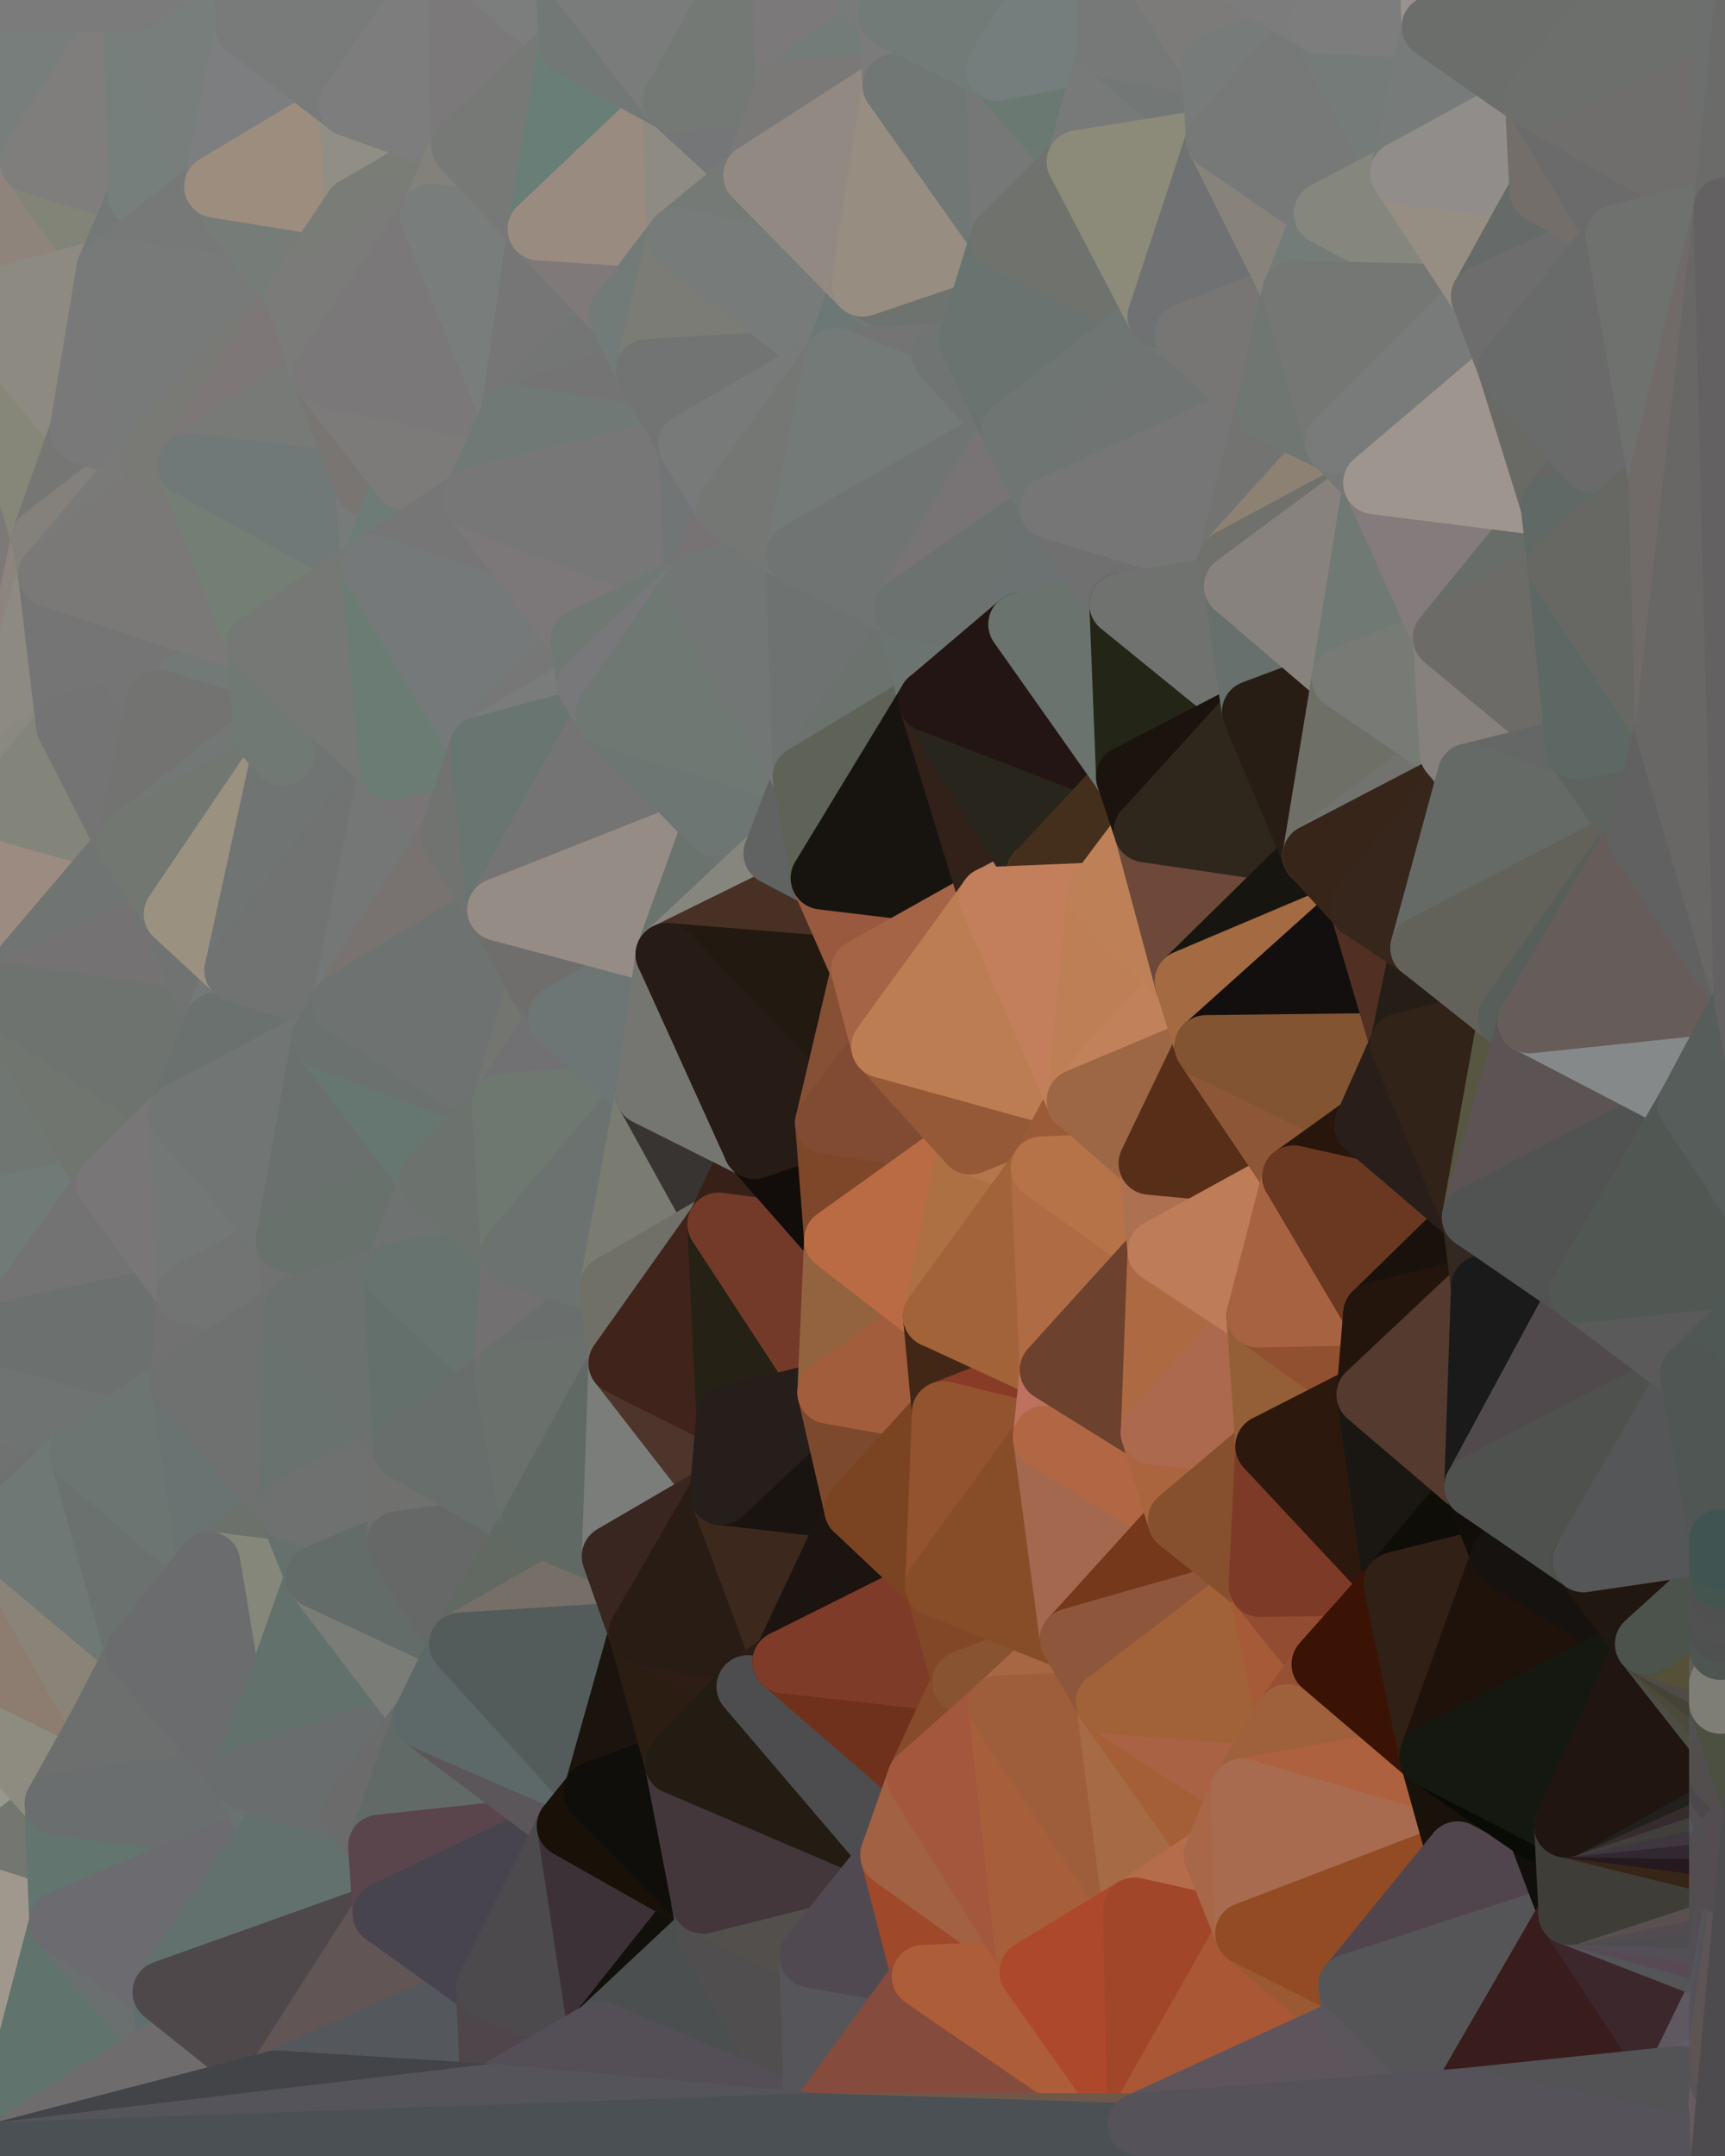 <?xml version="1.0" standalone="yes"?>
<svg width="768" height="960" xmlns="http://www.w3.org/2000/svg" version="1.1" ><polygon points="-59,600 -47,480 -33,16" fill="rgba(124, 119, 116, 1)" stroke="rgba(124, 119, 116, 1)" stroke-width="28" stroke-linejoin="round"/>
		<polygon points="-33,16 -47,480 -11,136" fill="rgba(130, 129, 127, 1)" stroke="rgba(130, 129, 127, 1)" stroke-width="28" stroke-linejoin="round"/>
		<polygon points="-47,480 -17,360 -11,136" fill="rgba(119, 124, 120, 1)" stroke="rgba(119, 124, 120, 1)" stroke-width="28" stroke-linejoin="round"/>
		<polygon points="-47,480 -59,600 -11,563" fill="rgba(119, 117, 118, 1)" stroke="rgba(119, 117, 118, 1)" stroke-width="28" stroke-linejoin="round"/>
		<polygon points="0,642 -59,600 0,658" fill="rgba(108, 114, 112, 1)" stroke="rgba(108, 114, 112, 1)" stroke-width="28" stroke-linejoin="round"/>
		<polygon points="-59,600 -50,720 0,658" fill="rgba(109, 115, 113, 1)" stroke="rgba(109, 115, 113, 1)" stroke-width="28" stroke-linejoin="round"/>
		<polygon points="-50,720 0,674 0,658" fill="rgba(112, 114, 113, 1)" stroke="rgba(112, 114, 113, 1)" stroke-width="28" stroke-linejoin="round"/>
		<polygon points="-50,720 -2,683 0,674" fill="rgba(111, 115, 114, 1)" stroke="rgba(111, 115, 114, 1)" stroke-width="28" stroke-linejoin="round"/>
		<polygon points="0,610 -59,600 0,626" fill="rgba(116, 118, 117, 1)" stroke="rgba(116, 118, 117, 1)" stroke-width="28" stroke-linejoin="round"/>
		<polygon points="-59,600 0,642 0,626" fill="rgba(111, 123, 119, 1)" stroke="rgba(111, 123, 119, 1)" stroke-width="28" stroke-linejoin="round"/>
		<polygon points="-11,563 -59,600 0,594" fill="rgba(113, 117, 116, 1)" stroke="rgba(113, 117, 116, 1)" stroke-width="28" stroke-linejoin="round"/>
		<polygon points="-59,600 0,610 0,594" fill="rgba(112, 118, 116, 1)" stroke="rgba(112, 118, 116, 1)" stroke-width="28" stroke-linejoin="round"/>
		<polygon points="-47,480 -11,563 0,538" fill="rgba(118, 118, 118, 1)" stroke="rgba(118, 118, 118, 1)" stroke-width="28" stroke-linejoin="round"/>
		<polygon points="-17,360 -47,480 0,443" fill="rgba(117, 119, 116, 1)" stroke="rgba(117, 119, 116, 1)" stroke-width="28" stroke-linejoin="round"/>
		<polygon points="0,344 -17,360 0,360" fill="rgba(120, 120, 120, 1)" stroke="rgba(120, 120, 120, 1)" stroke-width="28" stroke-linejoin="round"/>
		<polygon points="0,328 -17,360 0,344" fill="rgba(124, 122, 123, 1)" stroke="rgba(124, 122, 123, 1)" stroke-width="28" stroke-linejoin="round"/>
		<polygon points="-33,16 -11,136 14,72" fill="rgba(126, 127, 122, 1)" stroke="rgba(126, 127, 122, 1)" stroke-width="28" stroke-linejoin="round"/>
		<polygon points="-11,136 -17,360 0,328" fill="rgba(119, 123, 122, 1)" stroke="rgba(119, 123, 122, 1)" stroke-width="28" stroke-linejoin="round"/>
		<polygon points="-11,136 0,328 19,240" fill="rgba(125, 121, 120, 1)" stroke="rgba(125, 121, 120, 1)" stroke-width="28" stroke-linejoin="round"/>
		<polygon points="19,240 0,328 22,256" fill="rgba(141, 132, 127, 1)" stroke="rgba(141, 132, 127, 1)" stroke-width="28" stroke-linejoin="round"/>
		<polygon points="-50,720 -22,840 25,803" fill="rgba(151, 153, 142, 1)" stroke="rgba(151, 153, 142, 1)" stroke-width="28" stroke-linejoin="round"/>
		<polygon points="0,328 0,344 30,323" fill="rgba(136, 133, 124, 1)" stroke="rgba(136, 133, 124, 1)" stroke-width="28" stroke-linejoin="round"/>
		<polygon points="0,0 -33,16 14,72" fill="rgba(123, 125, 124, 1)" stroke="rgba(123, 125, 124, 1)" stroke-width="28" stroke-linejoin="round"/>
		<polygon points="0,360 -17,360 0,443" fill="rgba(136, 123, 115, 1)" stroke="rgba(136, 123, 115, 1)" stroke-width="28" stroke-linejoin="round"/>
		<polygon points="-22,840 -50,720 0,959" fill="rgba(154, 147, 137, 1)" stroke="rgba(154, 147, 137, 1)" stroke-width="28" stroke-linejoin="round"/>
		<polygon points="-11,136 19,240 36,192" fill="rgba(134, 135, 121, 1)" stroke="rgba(134, 135, 121, 1)" stroke-width="28" stroke-linejoin="round"/>
		<polygon points="0,642 0,658 36,647" fill="rgba(112, 116, 115, 1)" stroke="rgba(112, 116, 115, 1)" stroke-width="28" stroke-linejoin="round"/>
		<polygon points="0,626 0,642 36,647" fill="rgba(112, 114, 113, 1)" stroke="rgba(112, 114, 113, 1)" stroke-width="28" stroke-linejoin="round"/>
		<polygon points="25,803 -22,840 27,856" fill="rgba(116, 118, 113, 1)" stroke="rgba(116, 118, 113, 1)" stroke-width="28" stroke-linejoin="round"/>
		<polygon points="-50,720 25,803 45,767" fill="rgba(142, 140, 128, 1)" stroke="rgba(142, 140, 128, 1)" stroke-width="28" stroke-linejoin="round"/>
		<polygon points="0,658 0,674 36,647" fill="rgba(112, 114, 113, 1)" stroke="rgba(112, 114, 113, 1)" stroke-width="28" stroke-linejoin="round"/>
		<polygon points="22,256 0,328 30,323" fill="rgba(141, 138, 131, 1)" stroke="rgba(141, 138, 131, 1)" stroke-width="28" stroke-linejoin="round"/>
		<polygon points="-22,840 0,959 27,856" fill="rgba(160, 152, 141, 1)" stroke="rgba(160, 152, 141, 1)" stroke-width="28" stroke-linejoin="round"/>
		<polygon points="0,443 -47,480 0,538" fill="rgba(118, 120, 117, 1)" stroke="rgba(118, 120, 117, 1)" stroke-width="28" stroke-linejoin="round"/>
		<polygon points="14,72 -11,136 48,120" fill="rgba(142, 132, 123, 1)" stroke="rgba(142, 132, 123, 1)" stroke-width="28" stroke-linejoin="round"/>
		<polygon points="-2,683 -50,720 45,767" fill="rgba(141, 125, 112, 1)" stroke="rgba(141, 125, 112, 1)" stroke-width="28" stroke-linejoin="round"/>
		<polygon points="0,610 0,626 36,647" fill="rgba(111, 115, 114, 1)" stroke="rgba(111, 115, 114, 1)" stroke-width="28" stroke-linejoin="round"/>
		<polygon points="0,344 0,360 30,323" fill="rgba(137, 137, 127, 1)" stroke="rgba(137, 137, 127, 1)" stroke-width="28" stroke-linejoin="round"/>
		<polygon points="-2,683 45,767 61,736" fill="rgba(138, 132, 120, 1)" stroke="rgba(138, 132, 120, 1)" stroke-width="28" stroke-linejoin="round"/>
		<polygon points="14,72 48,120 62,87" fill="rgba(130, 132, 119, 1)" stroke="rgba(130, 132, 119, 1)" stroke-width="28" stroke-linejoin="round"/>
		<polygon points="0,360 0,443 57,376" fill="rgba(156, 139, 129, 1)" stroke="rgba(156, 139, 129, 1)" stroke-width="28" stroke-linejoin="round"/>
		<polygon points="30,323 0,360 57,376" fill="rgba(131, 133, 122, 1)" stroke="rgba(131, 133, 122, 1)" stroke-width="28" stroke-linejoin="round"/>
		<polygon points="-11,136 36,192 48,120" fill="rgba(141, 138, 129, 1)" stroke="rgba(141, 138, 129, 1)" stroke-width="28" stroke-linejoin="round"/>
		<polygon points="0,443 0,538 48,527" fill="rgba(112, 118, 114, 1)" stroke="rgba(112, 118, 114, 1)" stroke-width="28" stroke-linejoin="round"/>
		<polygon points="0,538 -11,563 0,594" fill="rgba(118, 119, 121, 1)" stroke="rgba(118, 119, 121, 1)" stroke-width="28" stroke-linejoin="round"/>
		<polygon points="36,192 19,240 67,203" fill="rgba(118, 118, 116, 1)" stroke="rgba(118, 118, 116, 1)" stroke-width="28" stroke-linejoin="round"/>
		<polygon points="0,0 14,72 60,0" fill="rgba(120, 126, 124, 1)" stroke="rgba(120, 126, 124, 1)" stroke-width="28" stroke-linejoin="round"/>
		<polygon points="0,538 0,594 48,527" fill="rgba(112, 123, 119, 1)" stroke="rgba(112, 123, 119, 1)" stroke-width="28" stroke-linejoin="round"/>
		<polygon points="27,856 0,959 75,912" fill="rgba(96, 115, 109, 1)" stroke="rgba(96, 115, 109, 1)" stroke-width="28" stroke-linejoin="round"/>
		<polygon points="73,887 27,856 75,912" fill="rgba(106, 112, 112, 1)" stroke="rgba(106, 112, 112, 1)" stroke-width="28" stroke-linejoin="round"/>
		<polygon points="57,376 0,443 78,407" fill="rgba(112, 116, 115, 1)" stroke="rgba(112, 116, 115, 1)" stroke-width="28" stroke-linejoin="round"/>
		<polygon points="22,256 30,323 70,312" fill="rgba(117, 117, 117, 1)" stroke="rgba(117, 117, 117, 1)" stroke-width="28" stroke-linejoin="round"/>
		<polygon points="0,674 -2,683 36,647" fill="rgba(111, 113, 112, 1)" stroke="rgba(111, 113, 112, 1)" stroke-width="28" stroke-linejoin="round"/>
		<polygon points="0,594 0,610 81,616" fill="rgba(105, 117, 113, 1)" stroke="rgba(105, 117, 113, 1)" stroke-width="28" stroke-linejoin="round"/>
		<polygon points="0,610 36,647 81,616" fill="rgba(111, 115, 114, 1)" stroke="rgba(111, 115, 114, 1)" stroke-width="28" stroke-linejoin="round"/>
		<polygon points="0,443 48,527 80,496" fill="rgba(112, 117, 111, 1)" stroke="rgba(112, 117, 111, 1)" stroke-width="28" stroke-linejoin="round"/>
		<polygon points="48,527 0,594 84,576" fill="rgba(115, 115, 115, 1)" stroke="rgba(115, 115, 115, 1)" stroke-width="28" stroke-linejoin="round"/>
		<polygon points="0,594 81,616 84,576" fill="rgba(108, 112, 111, 1)" stroke="rgba(108, 112, 111, 1)" stroke-width="28" stroke-linejoin="round"/>
		<polygon points="30,323 57,376 70,312" fill="rgba(116, 116, 116, 1)" stroke="rgba(116, 116, 116, 1)" stroke-width="28" stroke-linejoin="round"/>
		<polygon points="36,647 -2,683 61,736" fill="rgba(111, 120, 117, 1)" stroke="rgba(111, 120, 117, 1)" stroke-width="28" stroke-linejoin="round"/>
		<polygon points="36,647 61,736 93,696" fill="rgba(107, 113, 111, 1)" stroke="rgba(107, 113, 111, 1)" stroke-width="28" stroke-linejoin="round"/>
		<polygon points="60,0 14,72 62,87" fill="rgba(127, 126, 124, 1)" stroke="rgba(127, 126, 124, 1)" stroke-width="28" stroke-linejoin="round"/>
		<polygon points="78,407 0,443 96,456" fill="rgba(116, 114, 115, 1)" stroke="rgba(116, 114, 115, 1)" stroke-width="28" stroke-linejoin="round"/>
		<polygon points="0,443 80,496 96,456" fill="rgba(110, 115, 111, 1)" stroke="rgba(110, 115, 111, 1)" stroke-width="28" stroke-linejoin="round"/>
		<polygon points="19,240 22,256 67,203" fill="rgba(132, 129, 124, 1)" stroke="rgba(132, 129, 124, 1)" stroke-width="28" stroke-linejoin="round"/>
		<polygon points="78,407 96,456 105,432" fill="rgba(113, 115, 114, 1)" stroke="rgba(113, 115, 114, 1)" stroke-width="28" stroke-linejoin="round"/>
		<polygon points="48,120 36,192 67,203" fill="rgba(121, 121, 121, 1)" stroke="rgba(121, 121, 121, 1)" stroke-width="28" stroke-linejoin="round"/>
		<polygon points="67,203 22,256 84,207" fill="rgba(122, 122, 120, 1)" stroke="rgba(122, 122, 120, 1)" stroke-width="28" stroke-linejoin="round"/>
		<polygon points="45,767 25,803 109,792" fill="rgba(109, 111, 110, 1)" stroke="rgba(109, 111, 110, 1)" stroke-width="28" stroke-linejoin="round"/>
		<polygon points="62,87 48,120 96,83" fill="rgba(116, 120, 119, 1)" stroke="rgba(116, 120, 119, 1)" stroke-width="28" stroke-linejoin="round"/>
		<polygon points="108,-36 60,0 110,12" fill="rgba(111, 120, 117, 1)" stroke="rgba(111, 120, 117, 1)" stroke-width="28" stroke-linejoin="round"/>
		<polygon points="61,736 45,767 109,792" fill="rgba(109, 111, 110, 1)" stroke="rgba(109, 111, 110, 1)" stroke-width="28" stroke-linejoin="round"/>
		<polygon points="60,0 62,87 96,83" fill="rgba(118, 127, 124, 1)" stroke="rgba(118, 127, 124, 1)" stroke-width="28" stroke-linejoin="round"/>
		<polygon points="81,616 36,647 93,696" fill="rgba(108, 117, 114, 1)" stroke="rgba(108, 117, 114, 1)" stroke-width="28" stroke-linejoin="round"/>
		<polygon points="25,803 27,856 121,816" fill="rgba(98, 117, 111, 1)" stroke="rgba(98, 117, 111, 1)" stroke-width="28" stroke-linejoin="round"/>
		<polygon points="109,792 25,803 121,816" fill="rgba(106, 110, 111, 1)" stroke="rgba(106, 110, 111, 1)" stroke-width="28" stroke-linejoin="round"/>
		<polygon points="22,256 70,312 115,287" fill="rgba(117, 117, 117, 1)" stroke="rgba(117, 117, 117, 1)" stroke-width="28" stroke-linejoin="round"/>
		<polygon points="60,0 96,83 110,12" fill="rgba(120, 126, 124, 1)" stroke="rgba(120, 126, 124, 1)" stroke-width="28" stroke-linejoin="round"/>
		<polygon points="27,856 73,887 121,816" fill="rgba(108, 107, 112, 1)" stroke="rgba(108, 107, 112, 1)" stroke-width="28" stroke-linejoin="round"/>
		<polygon points="115,287 70,312 118,327" fill="rgba(115, 121, 119, 1)" stroke="rgba(115, 121, 119, 1)" stroke-width="28" stroke-linejoin="round"/>
		<polygon points="70,312 57,376 118,327" fill="rgba(115, 115, 113, 1)" stroke="rgba(115, 115, 113, 1)" stroke-width="28" stroke-linejoin="round"/>
		<polygon points="84,207 22,256 115,287" fill="rgba(122, 121, 119, 1)" stroke="rgba(122, 121, 119, 1)" stroke-width="28" stroke-linejoin="round"/>
		<polygon points="0,0 60,0 108,-36" fill="rgba(123, 123, 123, 1)" stroke="rgba(123, 123, 123, 1)" stroke-width="28" stroke-linejoin="round"/>
		<polygon points="80,496 48,527 84,576" fill="rgba(120, 118, 119, 1)" stroke="rgba(120, 118, 119, 1)" stroke-width="28" stroke-linejoin="round"/>
		<polygon points="80,496 84,576 128,552" fill="rgba(115, 119, 118, 1)" stroke="rgba(115, 119, 118, 1)" stroke-width="28" stroke-linejoin="round"/>
		<polygon points="84,576 81,616 132,582" fill="rgba(113, 113, 113, 1)" stroke="rgba(113, 113, 113, 1)" stroke-width="28" stroke-linejoin="round"/>
		<polygon points="128,552 84,576 132,582" fill="rgba(114, 116, 115, 1)" stroke="rgba(114, 116, 115, 1)" stroke-width="28" stroke-linejoin="round"/>
		<polygon points="96,83 48,120 132,132" fill="rgba(119, 121, 120, 1)" stroke="rgba(119, 121, 120, 1)" stroke-width="28" stroke-linejoin="round"/>
		<polygon points="48,120 67,203 132,132" fill="rgba(120, 122, 121, 1)" stroke="rgba(120, 122, 121, 1)" stroke-width="28" stroke-linejoin="round"/>
		<polygon points="67,203 84,207 132,132" fill="rgba(121, 122, 117, 1)" stroke="rgba(121, 122, 117, 1)" stroke-width="28" stroke-linejoin="round"/>
		<polygon points="81,616 93,696 129,672" fill="rgba(105, 115, 114, 1)" stroke="rgba(105, 115, 114, 1)" stroke-width="28" stroke-linejoin="round"/>
		<polygon points="118,327 57,376 126,336" fill="rgba(115, 119, 118, 1)" stroke="rgba(115, 119, 118, 1)" stroke-width="28" stroke-linejoin="round"/>
		<polygon points="73,887 75,912 123,927" fill="rgba(98, 109, 111, 1)" stroke="rgba(98, 109, 111, 1)" stroke-width="28" stroke-linejoin="round"/>
		<polygon points="129,672 93,696 141,702" fill="rgba(108, 113, 107, 1)" stroke="rgba(108, 113, 107, 1)" stroke-width="28" stroke-linejoin="round"/>
		<polygon points="57,376 78,407 126,336" fill="rgba(114, 119, 113, 1)" stroke="rgba(114, 119, 113, 1)" stroke-width="28" stroke-linejoin="round"/>
		<polygon points="132,132 84,207 144,167" fill="rgba(125, 119, 119, 1)" stroke="rgba(125, 119, 119, 1)" stroke-width="28" stroke-linejoin="round"/>
		<polygon points="105,432 96,456 144,462" fill="rgba(116, 120, 119, 1)" stroke="rgba(116, 120, 119, 1)" stroke-width="28" stroke-linejoin="round"/>
		<polygon points="105,432 144,462 153,447" fill="rgba(112, 118, 114, 1)" stroke="rgba(112, 118, 114, 1)" stroke-width="28" stroke-linejoin="round"/>
		<polygon points="96,456 80,496 144,462" fill="rgba(107, 113, 111, 1)" stroke="rgba(107, 113, 111, 1)" stroke-width="28" stroke-linejoin="round"/>
		<polygon points="110,12 96,83 156,47" fill="rgba(125, 126, 128, 1)" stroke="rgba(125, 126, 128, 1)" stroke-width="28" stroke-linejoin="round"/>
		<polygon points="96,83 132,132 158,93" fill="rgba(118, 124, 120, 1)" stroke="rgba(118, 124, 120, 1)" stroke-width="28" stroke-linejoin="round"/>
		<polygon points="109,792 121,816 157,807" fill="rgba(105, 114, 113, 1)" stroke="rgba(105, 114, 113, 1)" stroke-width="28" stroke-linejoin="round"/>
		<polygon points="93,696 109,792 141,702" fill="rgba(133, 135, 122, 1)" stroke="rgba(133, 135, 122, 1)" stroke-width="28" stroke-linejoin="round"/>
		<polygon points="75,912 0,959 123,927" fill="rgba(110, 108, 109, 1)" stroke="rgba(110, 108, 109, 1)" stroke-width="28" stroke-linejoin="round"/>
		<polygon points="93,696 61,736 109,792" fill="rgba(107, 108, 110, 1)" stroke="rgba(107, 108, 110, 1)" stroke-width="28" stroke-linejoin="round"/>
		<polygon points="144,167 84,207 163,216" fill="rgba(120, 122, 119, 1)" stroke="rgba(120, 122, 119, 1)" stroke-width="28" stroke-linejoin="round"/>
		<polygon points="156,47 96,83 158,93" fill="rgba(157, 141, 126, 1)" stroke="rgba(157, 141, 126, 1)" stroke-width="28" stroke-linejoin="round"/>
		<polygon points="84,207 115,287 166,252" fill="rgba(115, 127, 117, 1)" stroke="rgba(115, 127, 117, 1)" stroke-width="28" stroke-linejoin="round"/>
		<polygon points="163,216 84,207 166,252" fill="rgba(112, 121, 120, 1)" stroke="rgba(112, 121, 120, 1)" stroke-width="28" stroke-linejoin="round"/>
		<polygon points="157,807 121,816 169,822" fill="rgba(105, 109, 112, 1)" stroke="rgba(105, 109, 112, 1)" stroke-width="28" stroke-linejoin="round"/>
		<polygon points="81,616 129,672 132,582" fill="rgba(111, 113, 112, 1)" stroke="rgba(111, 113, 112, 1)" stroke-width="28" stroke-linejoin="round"/>
		<polygon points="169,822 121,816 171,852" fill="rgba(102, 111, 108, 1)" stroke="rgba(102, 111, 108, 1)" stroke-width="28" stroke-linejoin="round"/>
		<polygon points="121,816 73,887 171,852" fill="rgba(98, 113, 110, 1)" stroke="rgba(98, 113, 110, 1)" stroke-width="28" stroke-linejoin="round"/>
		<polygon points="80,496 128,552 144,462" fill="rgba(113, 117, 116, 1)" stroke="rgba(113, 117, 116, 1)" stroke-width="28" stroke-linejoin="round"/>
		<polygon points="78,407 105,432 126,336" fill="rgba(154, 145, 128, 1)" stroke="rgba(154, 145, 128, 1)" stroke-width="28" stroke-linejoin="round"/>
		<polygon points="128,552 132,582 176,567" fill="rgba(113, 113, 113, 1)" stroke="rgba(113, 113, 113, 1)" stroke-width="28" stroke-linejoin="round"/>
		<polygon points="73,887 123,927 171,852" fill="rgba(78, 72, 74, 1)" stroke="rgba(78, 72, 74, 1)" stroke-width="28" stroke-linejoin="round"/>
		<polygon points="129,672 141,702 177,687" fill="rgba(102, 113, 109, 1)" stroke="rgba(102, 113, 109, 1)" stroke-width="28" stroke-linejoin="round"/>
		<polygon points="132,582 129,672 180,645" fill="rgba(105, 114, 111, 1)" stroke="rgba(105, 114, 111, 1)" stroke-width="28" stroke-linejoin="round"/>
		<polygon points="129,672 177,687 180,645" fill="rgba(111, 113, 112, 1)" stroke="rgba(111, 113, 112, 1)" stroke-width="28" stroke-linejoin="round"/>
		<polygon points="141,702 109,792 189,765" fill="rgba(98, 113, 108, 1)" stroke="rgba(98, 113, 108, 1)" stroke-width="28" stroke-linejoin="round"/>
		<polygon points="109,792 157,807 189,765" fill="rgba(105, 109, 110, 1)" stroke="rgba(105, 109, 110, 1)" stroke-width="28" stroke-linejoin="round"/>
		<polygon points="144,462 128,552 192,525" fill="rgba(106, 112, 110, 1)" stroke="rgba(106, 112, 110, 1)" stroke-width="28" stroke-linejoin="round"/>
		<polygon points="128,552 176,567 192,525" fill="rgba(104, 113, 108, 1)" stroke="rgba(104, 113, 108, 1)" stroke-width="28" stroke-linejoin="round"/>
		<polygon points="163,216 166,252 180,213" fill="rgba(119, 123, 122, 1)" stroke="rgba(119, 123, 122, 1)" stroke-width="28" stroke-linejoin="round"/>
		<polygon points="144,167 163,216 180,213" fill="rgba(121, 117, 114, 1)" stroke="rgba(121, 117, 114, 1)" stroke-width="28" stroke-linejoin="round"/>
		<polygon points="115,287 126,336 174,342" fill="rgba(115, 115, 115, 1)" stroke="rgba(115, 115, 115, 1)" stroke-width="28" stroke-linejoin="round"/>
		<polygon points="126,336 105,432 174,342" fill="rgba(112, 116, 115, 1)" stroke="rgba(112, 116, 115, 1)" stroke-width="28" stroke-linejoin="round"/>
		<polygon points="115,287 118,327 126,336" fill="rgba(112, 121, 116, 1)" stroke="rgba(112, 121, 116, 1)" stroke-width="28" stroke-linejoin="round"/>
		<polygon points="105,432 153,447 174,342" fill="rgba(113, 115, 114, 1)" stroke="rgba(113, 115, 114, 1)" stroke-width="28" stroke-linejoin="round"/>
		<polygon points="108,-36 110,12 204,-23" fill="rgba(122, 122, 124, 1)" stroke="rgba(122, 122, 124, 1)" stroke-width="28" stroke-linejoin="round"/>
		<polygon points="174,342 153,447 201,372" fill="rgba(117, 119, 118, 1)" stroke="rgba(117, 119, 118, 1)" stroke-width="28" stroke-linejoin="round"/>
		<polygon points="141,702 189,765 205,732" fill="rgba(122, 124, 119, 1)" stroke="rgba(122, 124, 119, 1)" stroke-width="28" stroke-linejoin="round"/>
		<polygon points="156,47 158,93 206,65" fill="rgba(145, 142, 133, 1)" stroke="rgba(145, 142, 133, 1)" stroke-width="28" stroke-linejoin="round"/>
		<polygon points="158,93 192,96 206,65" fill="rgba(122, 125, 118, 1)" stroke="rgba(122, 125, 118, 1)" stroke-width="28" stroke-linejoin="round"/>
		<polygon points="177,687 141,702 205,732" fill="rgba(99, 108, 105, 1)" stroke="rgba(99, 108, 105, 1)" stroke-width="28" stroke-linejoin="round"/>
		<polygon points="110,12 156,47 204,-23" fill="rgba(121, 123, 122, 1)" stroke="rgba(121, 123, 122, 1)" stroke-width="28" stroke-linejoin="round"/>
		<polygon points="176,567 132,582 180,645" fill="rgba(107, 113, 111, 1)" stroke="rgba(107, 113, 111, 1)" stroke-width="28" stroke-linejoin="round"/>
		<polygon points="166,252 115,287 174,342" fill="rgba(118, 120, 117, 1)" stroke="rgba(118, 120, 117, 1)" stroke-width="28" stroke-linejoin="round"/>
		<polygon points="158,93 132,132 192,96" fill="rgba(122, 124, 119, 1)" stroke="rgba(122, 124, 119, 1)" stroke-width="28" stroke-linejoin="round"/>
		<polygon points="180,213 166,252 211,222" fill="rgba(109, 124, 119, 1)" stroke="rgba(109, 124, 119, 1)" stroke-width="28" stroke-linejoin="round"/>
		<polygon points="157,807 169,822 189,765" fill="rgba(107, 107, 107, 1)" stroke="rgba(107, 107, 107, 1)" stroke-width="28" stroke-linejoin="round"/>
		<polygon points="171,852 123,927 217,885" fill="rgba(97, 85, 85, 1)" stroke="rgba(97, 85, 85, 1)" stroke-width="28" stroke-linejoin="round"/>
		<polygon points="174,342 201,372 214,333" fill="rgba(119, 117, 118, 1)" stroke="rgba(119, 117, 118, 1)" stroke-width="28" stroke-linejoin="round"/>
		<polygon points="132,132 144,167 192,96" fill="rgba(123, 123, 121, 1)" stroke="rgba(123, 123, 121, 1)" stroke-width="28" stroke-linejoin="round"/>
		<polygon points="201,372 153,447 222,405" fill="rgba(120, 115, 112, 1)" stroke="rgba(120, 115, 112, 1)" stroke-width="28" stroke-linejoin="round"/>
		<polygon points="217,885 123,927 219,933" fill="rgba(84, 87, 92, 1)" stroke="rgba(84, 87, 92, 1)" stroke-width="28" stroke-linejoin="round"/>
		<polygon points="144,462 192,525 224,492" fill="rgba(102, 119, 113, 1)" stroke="rgba(102, 119, 113, 1)" stroke-width="28" stroke-linejoin="round"/>
		<polygon points="176,567 180,645 225,612" fill="rgba(100, 112, 108, 1)" stroke="rgba(100, 112, 108, 1)" stroke-width="28" stroke-linejoin="round"/>
		<polygon points="153,447 144,462 224,492" fill="rgba(107, 113, 111, 1)" stroke="rgba(107, 113, 111, 1)" stroke-width="28" stroke-linejoin="round"/>
		<polygon points="192,525 176,567 228,558" fill="rgba(110, 114, 113, 1)" stroke="rgba(110, 114, 113, 1)" stroke-width="28" stroke-linejoin="round"/>
		<polygon points="180,213 211,222 228,185" fill="rgba(118, 120, 119, 1)" stroke="rgba(118, 120, 119, 1)" stroke-width="28" stroke-linejoin="round"/>
		<polygon points="144,167 180,213 228,185" fill="rgba(124, 123, 121, 1)" stroke="rgba(124, 123, 121, 1)" stroke-width="28" stroke-linejoin="round"/>
		<polygon points="166,252 174,342 214,333" fill="rgba(107, 124, 116, 1)" stroke="rgba(107, 124, 116, 1)" stroke-width="28" stroke-linejoin="round"/>
		<polygon points="180,645 177,687 237,678" fill="rgba(112, 112, 110, 1)" stroke="rgba(112, 112, 110, 1)" stroke-width="28" stroke-linejoin="round"/>
		<polygon points="176,567 225,612 228,558" fill="rgba(103, 115, 111, 1)" stroke="rgba(103, 115, 111, 1)" stroke-width="28" stroke-linejoin="round"/>
		<polygon points="204,-23 156,47 206,65" fill="rgba(125, 125, 125, 1)" stroke="rgba(125, 125, 125, 1)" stroke-width="28" stroke-linejoin="round"/>
		<polygon points="222,405 153,447 240,438" fill="rgba(110, 114, 113, 1)" stroke="rgba(110, 114, 113, 1)" stroke-width="28" stroke-linejoin="round"/>
		<polygon points="153,447 224,492 240,438" fill="rgba(110, 114, 113, 1)" stroke="rgba(110, 114, 113, 1)" stroke-width="28" stroke-linejoin="round"/>
		<polygon points="206,65 192,96 240,102" fill="rgba(130, 129, 124, 1)" stroke="rgba(130, 129, 124, 1)" stroke-width="28" stroke-linejoin="round"/>
		<polygon points="177,687 205,732 237,678" fill="rgba(102, 104, 103, 1)" stroke="rgba(102, 104, 103, 1)" stroke-width="28" stroke-linejoin="round"/>
		<polygon points="192,96 144,167 228,185" fill="rgba(122, 120, 121, 1)" stroke="rgba(122, 120, 121, 1)" stroke-width="28" stroke-linejoin="round"/>
		<polygon points="240,438 224,492 249,453" fill="rgba(115, 117, 112, 1)" stroke="rgba(115, 117, 112, 1)" stroke-width="28" stroke-linejoin="round"/>
		<polygon points="189,765 169,822 253,813" fill="rgba(97, 106, 103, 1)" stroke="rgba(97, 106, 103, 1)" stroke-width="28" stroke-linejoin="round"/>
		<polygon points="225,612 180,645 237,678" fill="rgba(104, 110, 108, 1)" stroke="rgba(104, 110, 108, 1)" stroke-width="28" stroke-linejoin="round"/>
		<polygon points="204,-23 206,65 254,20" fill="rgba(123, 121, 122, 1)" stroke="rgba(123, 121, 122, 1)" stroke-width="28" stroke-linejoin="round"/>
		<polygon points="252,-17 204,-23 254,20" fill="rgba(124, 126, 125, 1)" stroke="rgba(124, 126, 125, 1)" stroke-width="28" stroke-linejoin="round"/>
		<polygon points="169,822 171,852 253,813" fill="rgba(90, 69, 76, 1)" stroke="rgba(90, 69, 76, 1)" stroke-width="28" stroke-linejoin="round"/>
		<polygon points="192,96 228,185 240,102" fill="rgba(121, 125, 124, 1)" stroke="rgba(121, 125, 124, 1)" stroke-width="28" stroke-linejoin="round"/>
		<polygon points="224,492 192,525 228,558" fill="rgba(108, 114, 110, 1)" stroke="rgba(108, 114, 110, 1)" stroke-width="28" stroke-linejoin="round"/>
		<polygon points="211,222 166,252 259,285" fill="rgba(118, 118, 118, 1)" stroke="rgba(118, 118, 118, 1)" stroke-width="28" stroke-linejoin="round"/>
		<polygon points="166,252 214,333 259,285" fill="rgba(117, 121, 122, 1)" stroke="rgba(117, 121, 122, 1)" stroke-width="28" stroke-linejoin="round"/>
		<polygon points="171,852 217,885 253,813" fill="rgba(71, 68, 77, 1)" stroke="rgba(71, 68, 77, 1)" stroke-width="28" stroke-linejoin="round"/>
		<polygon points="259,285 214,333 262,305" fill="rgba(119, 119, 119, 1)" stroke="rgba(119, 119, 119, 1)" stroke-width="28" stroke-linejoin="round"/>
		<polygon points="217,885 219,933 267,905" fill="rgba(79, 70, 75, 1)" stroke="rgba(79, 70, 75, 1)" stroke-width="28" stroke-linejoin="round"/>
		<polygon points="189,765 253,813 265,798" fill="rgba(91, 86, 90, 1)" stroke="rgba(91, 86, 90, 1)" stroke-width="28" stroke-linejoin="round"/>
		<polygon points="262,305 214,333 270,318" fill="rgba(122, 124, 123, 1)" stroke="rgba(122, 124, 123, 1)" stroke-width="28" stroke-linejoin="round"/>
		<polygon points="228,558 225,612 272,573" fill="rgba(114, 112, 113, 1)" stroke="rgba(114, 112, 113, 1)" stroke-width="28" stroke-linejoin="round"/>
		<polygon points="272,573 225,612 276,607" fill="rgba(106, 110, 109, 1)" stroke="rgba(106, 110, 109, 1)" stroke-width="28" stroke-linejoin="round"/>
		<polygon points="240,102 228,185 276,140" fill="rgba(118, 118, 118, 1)" stroke="rgba(118, 118, 118, 1)" stroke-width="28" stroke-linejoin="round"/>
		<polygon points="237,678 205,732 273,693" fill="rgba(98, 105, 98, 1)" stroke="rgba(98, 105, 98, 1)" stroke-width="28" stroke-linejoin="round"/>
		<polygon points="205,732 189,765 265,798" fill="rgba(93, 105, 105, 1)" stroke="rgba(93, 105, 105, 1)" stroke-width="28" stroke-linejoin="round"/>
		<polygon points="273,693 205,732 285,727" fill="rgba(118, 111, 103, 1)" stroke="rgba(118, 111, 103, 1)" stroke-width="28" stroke-linejoin="round"/>
		<polygon points="249,453 224,492 288,487" fill="rgba(113, 113, 115, 1)" stroke="rgba(113, 113, 115, 1)" stroke-width="28" stroke-linejoin="round"/>
		<polygon points="276,140 228,185 288,165" fill="rgba(116, 118, 117, 1)" stroke="rgba(116, 118, 117, 1)" stroke-width="28" stroke-linejoin="round"/>
		<polygon points="205,732 265,798 285,727" fill="rgba(83, 92, 91, 1)" stroke="rgba(83, 92, 91, 1)" stroke-width="28" stroke-linejoin="round"/>
		<polygon points="225,612 237,678 276,607" fill="rgba(106, 112, 108, 1)" stroke="rgba(106, 112, 108, 1)" stroke-width="28" stroke-linejoin="round"/>
		<polygon points="206,65 240,102 254,20" fill="rgba(119, 121, 118, 1)" stroke="rgba(119, 121, 118, 1)" stroke-width="28" stroke-linejoin="round"/>
		<polygon points="214,333 201,372 222,405" fill="rgba(113, 115, 112, 1)" stroke="rgba(113, 115, 112, 1)" stroke-width="28" stroke-linejoin="round"/>
		<polygon points="240,438 249,453 297,425" fill="rgba(111, 113, 112, 1)" stroke="rgba(111, 113, 112, 1)" stroke-width="28" stroke-linejoin="round"/>
		<polygon points="240,102 276,140 302,106" fill="rgba(127, 121, 121, 1)" stroke="rgba(127, 121, 121, 1)" stroke-width="28" stroke-linejoin="round"/>
		<polygon points="254,20 240,102 300,45" fill="rgba(105, 126, 119, 1)" stroke="rgba(105, 126, 119, 1)" stroke-width="28" stroke-linejoin="round"/>
		<polygon points="222,405 240,438 297,425" fill="rgba(111, 110, 108, 1)" stroke="rgba(111, 110, 108, 1)" stroke-width="28" stroke-linejoin="round"/>
		<polygon points="224,492 228,558 288,487" fill="rgba(110, 120, 112, 1)" stroke="rgba(110, 120, 112, 1)" stroke-width="28" stroke-linejoin="round"/>
		<polygon points="214,333 222,405 270,318" fill="rgba(105, 117, 113, 1)" stroke="rgba(105, 117, 113, 1)" stroke-width="28" stroke-linejoin="round"/>
		<polygon points="253,813 217,885 267,905" fill="rgba(76, 74, 77, 1)" stroke="rgba(76, 74, 77, 1)" stroke-width="28" stroke-linejoin="round"/>
		<polygon points="288,165 228,185 307,198" fill="rgba(116, 116, 116, 1)" stroke="rgba(116, 116, 116, 1)" stroke-width="28" stroke-linejoin="round"/>
		<polygon points="285,727 265,798 301,785" fill="rgba(27, 20, 14, 1)" stroke="rgba(27, 20, 14, 1)" stroke-width="28" stroke-linejoin="round"/>
		<polygon points="228,558 272,573 288,487" fill="rgba(108, 114, 112, 1)" stroke="rgba(108, 114, 112, 1)" stroke-width="28" stroke-linejoin="round"/>
		<polygon points="253,813 267,905 313,847" fill="rgba(60, 49, 55, 1)" stroke="rgba(60, 49, 55, 1)" stroke-width="28" stroke-linejoin="round"/>
		<polygon points="228,185 211,222 307,198" fill="rgba(112, 121, 118, 1)" stroke="rgba(112, 121, 118, 1)" stroke-width="28" stroke-linejoin="round"/>
		<polygon points="300,45 240,102 302,106" fill="rgba(153, 139, 128, 1)" stroke="rgba(153, 139, 128, 1)" stroke-width="28" stroke-linejoin="round"/>
		<polygon points="237,678 273,693 276,607" fill="rgba(96, 105, 100, 1)" stroke="rgba(96, 105, 100, 1)" stroke-width="28" stroke-linejoin="round"/>
		<polygon points="313,847 267,905 315,860" fill="rgba(17, 16, 11, 1)" stroke="rgba(17, 16, 11, 1)" stroke-width="28" stroke-linejoin="round"/>
		<polygon points="249,453 288,487 297,425" fill="rgba(109, 118, 117, 1)" stroke="rgba(109, 118, 117, 1)" stroke-width="28" stroke-linejoin="round"/>
		<polygon points="270,318 222,405 318,367" fill="rgba(116, 116, 116, 1)" stroke="rgba(116, 116, 116, 1)" stroke-width="28" stroke-linejoin="round"/>
		<polygon points="265,798 253,813 313,847" fill="rgba(25, 16, 7, 1)" stroke="rgba(25, 16, 7, 1)" stroke-width="28" stroke-linejoin="round"/>
		<polygon points="211,222 259,285 310,260" fill="rgba(124, 120, 121, 1)" stroke="rgba(124, 120, 121, 1)" stroke-width="28" stroke-linejoin="round"/>
		<polygon points="307,198 211,222 310,260" fill="rgba(119, 119, 119, 1)" stroke="rgba(119, 119, 119, 1)" stroke-width="28" stroke-linejoin="round"/>
		<polygon points="222,405 297,425 318,367" fill="rgba(149, 140, 133, 1)" stroke="rgba(149, 140, 133, 1)" stroke-width="28" stroke-linejoin="round"/>
		<polygon points="276,607 273,693 321,665" fill="rgba(123, 125, 122, 1)" stroke="rgba(123, 125, 122, 1)" stroke-width="28" stroke-linejoin="round"/>
		<polygon points="288,487 272,573 320,545" fill="rgba(122, 124, 113, 1)" stroke="rgba(122, 124, 113, 1)" stroke-width="28" stroke-linejoin="round"/>
		<polygon points="307,198 310,260 324,226" fill="rgba(113, 117, 118, 1)" stroke="rgba(113, 117, 118, 1)" stroke-width="28" stroke-linejoin="round"/>
		<polygon points="276,607 321,665 324,631" fill="rgba(77, 53, 43, 1)" stroke="rgba(77, 53, 43, 1)" stroke-width="28" stroke-linejoin="round"/>
		<polygon points="301,785 265,798 313,847" fill="rgba(15, 14, 10, 1)" stroke="rgba(15, 14, 10, 1)" stroke-width="28" stroke-linejoin="round"/>
		<polygon points="259,285 262,305 310,260" fill="rgba(111, 120, 115, 1)" stroke="rgba(111, 120, 115, 1)" stroke-width="28" stroke-linejoin="round"/>
		<polygon points="262,305 270,318 310,260" fill="rgba(120, 120, 122, 1)" stroke="rgba(120, 120, 122, 1)" stroke-width="28" stroke-linejoin="round"/>
		<polygon points="285,727 301,785 333,751" fill="rgba(43, 29, 18, 1)" stroke="rgba(43, 29, 18, 1)" stroke-width="28" stroke-linejoin="round"/>
		<polygon points="300,45 302,106 336,78" fill="rgba(142, 139, 130, 1)" stroke="rgba(142, 139, 130, 1)" stroke-width="28" stroke-linejoin="round"/>
		<polygon points="288,487 320,545 336,511" fill="rgba(56, 52, 49, 1)" stroke="rgba(56, 52, 49, 1)" stroke-width="28" stroke-linejoin="round"/>
		<polygon points="276,140 288,165 302,106" fill="rgba(114, 123, 120, 1)" stroke="rgba(114, 123, 120, 1)" stroke-width="28" stroke-linejoin="round"/>
		<polygon points="252,-17 254,20 300,45" fill="rgba(114, 120, 118, 1)" stroke="rgba(114, 120, 118, 1)" stroke-width="28" stroke-linejoin="round"/>
		<polygon points="273,693 285,727 321,665" fill="rgba(57, 38, 32, 1)" stroke="rgba(57, 38, 32, 1)" stroke-width="28" stroke-linejoin="round"/>
		<polygon points="300,45 336,78 350,40" fill="rgba(117, 118, 120, 1)" stroke="rgba(117, 118, 120, 1)" stroke-width="28" stroke-linejoin="round"/>
		<polygon points="318,367 297,425 345,380" fill="rgba(106, 115, 110, 1)" stroke="rgba(106, 115, 110, 1)" stroke-width="28" stroke-linejoin="round"/>
		<polygon points="272,573 276,607 320,545" fill="rgba(112, 112, 104, 1)" stroke="rgba(112, 112, 104, 1)" stroke-width="28" stroke-linejoin="round"/>
		<polygon points="324,226 310,260 355,247" fill="rgba(119, 115, 116, 1)" stroke="rgba(119, 115, 116, 1)" stroke-width="28" stroke-linejoin="round"/>
		<polygon points="285,727 333,751 349,740" fill="rgba(46, 29, 21, 1)" stroke="rgba(46, 29, 21, 1)" stroke-width="28" stroke-linejoin="round"/>
		<polygon points="252,-17 300,45 348,-41" fill="rgba(122, 124, 123, 1)" stroke="rgba(122, 124, 123, 1)" stroke-width="28" stroke-linejoin="round"/>
		<polygon points="320,545 276,607 324,631" fill="rgba(64, 35, 27, 1)" stroke="rgba(64, 35, 27, 1)" stroke-width="28" stroke-linejoin="round"/>
		<polygon points="318,367 345,380 358,346" fill="rgba(113, 115, 114, 1)" stroke="rgba(113, 115, 114, 1)" stroke-width="28" stroke-linejoin="round"/>
		<polygon points="321,665 285,727 349,740" fill="rgba(41, 28, 20, 1)" stroke="rgba(41, 28, 20, 1)" stroke-width="28" stroke-linejoin="round"/>
		<polygon points="270,318 318,367 358,346" fill="rgba(109, 118, 115, 1)" stroke="rgba(109, 118, 115, 1)" stroke-width="28" stroke-linejoin="round"/>
		<polygon points="313,847 315,860 361,871" fill="rgba(70, 68, 71, 1)" stroke="rgba(70, 68, 71, 1)" stroke-width="28" stroke-linejoin="round"/>
		<polygon points="348,-41 300,45 350,40" fill="rgba(116, 121, 117, 1)" stroke="rgba(116, 121, 117, 1)" stroke-width="28" stroke-linejoin="round"/>
		<polygon points="302,106 288,165 372,160" fill="rgba(123, 124, 118, 1)" stroke="rgba(123, 124, 118, 1)" stroke-width="28" stroke-linejoin="round"/>
		<polygon points="288,165 307,198 372,160" fill="rgba(114, 116, 115, 1)" stroke="rgba(114, 116, 115, 1)" stroke-width="28" stroke-linejoin="round"/>
		<polygon points="336,511 320,545 372,552" fill="rgba(55, 32, 24, 1)" stroke="rgba(55, 32, 24, 1)" stroke-width="28" stroke-linejoin="round"/>
		<polygon points="345,380 297,425 366,391" fill="rgba(134, 134, 126, 1)" stroke="rgba(134, 134, 126, 1)" stroke-width="28" stroke-linejoin="round"/>
		<polygon points="315,860 267,905 363,946" fill="rgba(75, 79, 80, 1)" stroke="rgba(75, 79, 80, 1)" stroke-width="28" stroke-linejoin="round"/>
		<polygon points="361,871 315,860 363,946" fill="rgba(80, 78, 79, 1)" stroke="rgba(80, 78, 79, 1)" stroke-width="28" stroke-linejoin="round"/>
		<polygon points="267,905 219,933 363,946" fill="rgba(84, 79, 86, 1)" stroke="rgba(84, 79, 86, 1)" stroke-width="28" stroke-linejoin="round"/>
		<polygon points="310,260 270,318 358,346" fill="rgba(111, 120, 115, 1)" stroke="rgba(111, 120, 115, 1)" stroke-width="28" stroke-linejoin="round"/>
		<polygon points="297,425 288,487 336,511" fill="rgba(117, 118, 113, 1)" stroke="rgba(117, 118, 113, 1)" stroke-width="28" stroke-linejoin="round"/>
		<polygon points="320,545 324,631 369,620" fill="rgba(37, 33, 21, 1)" stroke="rgba(37, 33, 21, 1)" stroke-width="28" stroke-linejoin="round"/>
		<polygon points="366,391 297,425 384,432" fill="rgba(72, 48, 36, 1)" stroke="rgba(72, 48, 36, 1)" stroke-width="28" stroke-linejoin="round"/>
		<polygon points="297,425 368,500 384,432" fill="rgba(34, 25, 16, 1)" stroke="rgba(34, 25, 16, 1)" stroke-width="28" stroke-linejoin="round"/>
		<polygon points="336,78 302,106 384,127" fill="rgba(117, 122, 118, 1)" stroke="rgba(117, 122, 118, 1)" stroke-width="28" stroke-linejoin="round"/>
		<polygon points="302,106 372,160 384,127" fill="rgba(119, 123, 122, 1)" stroke="rgba(119, 123, 122, 1)" stroke-width="28" stroke-linejoin="round"/>
		<polygon points="321,665 349,740 381,672" fill="rgba(60, 40, 29, 1)" stroke="rgba(60, 40, 29, 1)" stroke-width="28" stroke-linejoin="round"/>
		<polygon points="369,620 321,665 381,672" fill="rgba(25, 20, 16, 1)" stroke="rgba(25, 20, 16, 1)" stroke-width="28" stroke-linejoin="round"/>
		<polygon points="307,198 324,226 372,160" fill="rgba(120, 122, 121, 1)" stroke="rgba(120, 122, 121, 1)" stroke-width="28" stroke-linejoin="round"/>
		<polygon points="320,545 369,620 372,552" fill="rgba(115, 58, 41, 1)" stroke="rgba(115, 58, 41, 1)" stroke-width="28" stroke-linejoin="round"/>
		<polygon points="368,500 336,511 372,552" fill="rgba(18, 13, 10, 1)" stroke="rgba(18, 13, 10, 1)" stroke-width="28" stroke-linejoin="round"/>
		<polygon points="324,631 321,665 369,620" fill="rgba(38, 30, 27, 1)" stroke="rgba(38, 30, 27, 1)" stroke-width="28" stroke-linejoin="round"/>
		<polygon points="297,425 336,511 368,500" fill="rgba(38, 27, 21, 1)" stroke="rgba(38, 27, 21, 1)" stroke-width="28" stroke-linejoin="round"/>
		<polygon points="358,346 345,380 366,391" fill="rgba(97, 99, 98, 1)" stroke="rgba(97, 99, 98, 1)" stroke-width="28" stroke-linejoin="round"/>
		<polygon points="384,432 368,500 393,466" fill="rgba(134, 80, 52, 1)" stroke="rgba(134, 80, 52, 1)" stroke-width="28" stroke-linejoin="round"/>
		<polygon points="355,247 310,260 358,346" fill="rgba(114, 118, 117, 1)" stroke="rgba(114, 118, 117, 1)" stroke-width="28" stroke-linejoin="round"/>
		<polygon points="348,-41 350,40 396,7" fill="rgba(123, 121, 122, 1)" stroke="rgba(123, 121, 122, 1)" stroke-width="28" stroke-linejoin="round"/>
		<polygon points="313,847 361,871 397,826" fill="rgba(83, 79, 76, 1)" stroke="rgba(83, 79, 76, 1)" stroke-width="28" stroke-linejoin="round"/>
		<polygon points="396,7 350,40 398,38" fill="rgba(115, 124, 121, 1)" stroke="rgba(115, 124, 121, 1)" stroke-width="28" stroke-linejoin="round"/>
		<polygon points="301,785 313,847 397,826" fill="rgba(67, 55, 59, 1)" stroke="rgba(67, 55, 59, 1)" stroke-width="28" stroke-linejoin="round"/>
		<polygon points="333,751 301,785 397,826" fill="rgba(35, 28, 18, 1)" stroke="rgba(35, 28, 18, 1)" stroke-width="28" stroke-linejoin="round"/>
		<polygon points="355,247 358,346 406,280" fill="rgba(110, 114, 113, 1)" stroke="rgba(110, 114, 113, 1)" stroke-width="28" stroke-linejoin="round"/>
		<polygon points="403,271 355,247 406,280" fill="rgba(110, 114, 113, 1)" stroke="rgba(110, 114, 113, 1)" stroke-width="28" stroke-linejoin="round"/>
		<polygon points="324,226 355,247 372,160" fill="rgba(117, 119, 116, 1)" stroke="rgba(117, 119, 116, 1)" stroke-width="28" stroke-linejoin="round"/>
		<polygon points="349,740 333,751 409,792" fill="rgba(44, 30, 21, 1)" stroke="rgba(44, 30, 21, 1)" stroke-width="28" stroke-linejoin="round"/>
		<polygon points="333,751 397,826 409,792" fill="rgba(77, 77, 79, 1)" stroke="rgba(77, 77, 79, 1)" stroke-width="28" stroke-linejoin="round"/>
		<polygon points="406,280 358,346 414,312" fill="rgba(108, 114, 110, 1)" stroke="rgba(108, 114, 110, 1)" stroke-width="28" stroke-linejoin="round"/>
		<polygon points="350,40 336,78 398,38" fill="rgba(122, 121, 119, 1)" stroke="rgba(122, 121, 119, 1)" stroke-width="28" stroke-linejoin="round"/>
		<polygon points="372,552 369,620 416,586" fill="rgba(147, 99, 63, 1)" stroke="rgba(147, 99, 63, 1)" stroke-width="28" stroke-linejoin="round"/>
		<polygon points="381,672 349,740 417,706" fill="rgba(28, 20, 17, 1)" stroke="rgba(28, 20, 17, 1)" stroke-width="28" stroke-linejoin="round"/>
		<polygon points="384,127 372,160 420,158" fill="rgba(108, 120, 118, 1)" stroke="rgba(108, 120, 118, 1)" stroke-width="28" stroke-linejoin="round"/>
		<polygon points="369,620 381,672 420,629" fill="rgba(124, 73, 44, 1)" stroke="rgba(124, 73, 44, 1)" stroke-width="28" stroke-linejoin="round"/>
		<polygon points="416,586 369,620 420,629" fill="rgba(162, 93, 60, 1)" stroke="rgba(162, 93, 60, 1)" stroke-width="28" stroke-linejoin="round"/>
		<polygon points="361,871 363,946 411,880" fill="rgba(86, 85, 90, 1)" stroke="rgba(86, 85, 90, 1)" stroke-width="28" stroke-linejoin="round"/>
		<polygon points="397,826 361,871 411,880" fill="rgba(80, 73, 81, 1)" stroke="rgba(80, 73, 81, 1)" stroke-width="28" stroke-linejoin="round"/>
		<polygon points="336,78 384,127 398,38" fill="rgba(146, 137, 130, 1)" stroke="rgba(146, 137, 130, 1)" stroke-width="28" stroke-linejoin="round"/>
		<polygon points="349,740 409,792 429,749" fill="rgba(111, 49, 28, 1)" stroke="rgba(111, 49, 28, 1)" stroke-width="28" stroke-linejoin="round"/>
		<polygon points="417,706 349,740 429,749" fill="rgba(126, 59, 40, 1)" stroke="rgba(126, 59, 40, 1)" stroke-width="28" stroke-linejoin="round"/>
		<polygon points="368,500 372,552 432,509" fill="rgba(126, 71, 41, 1)" stroke="rgba(126, 71, 41, 1)" stroke-width="28" stroke-linejoin="round"/>
		<polygon points="393,466 368,500 432,509" fill="rgba(129, 75, 51, 1)" stroke="rgba(129, 75, 51, 1)" stroke-width="28" stroke-linejoin="round"/>
		<polygon points="384,127 420,158 432,151" fill="rgba(116, 120, 119, 1)" stroke="rgba(116, 120, 119, 1)" stroke-width="28" stroke-linejoin="round"/>
		<polygon points="366,391 384,432 441,400" fill="rgba(153, 89, 62, 1)" stroke="rgba(153, 89, 62, 1)" stroke-width="28" stroke-linejoin="round"/>
		<polygon points="396,7 398,38 444,31" fill="rgba(123, 123, 123, 1)" stroke="rgba(123, 123, 123, 1)" stroke-width="28" stroke-linejoin="round"/>
		<polygon points="384,127 432,151 446,106" fill="rgba(110, 115, 111, 1)" stroke="rgba(110, 115, 111, 1)" stroke-width="28" stroke-linejoin="round"/>
		<polygon points="429,749 409,792 445,760" fill="rgba(134, 75, 43, 1)" stroke="rgba(134, 75, 43, 1)" stroke-width="28" stroke-linejoin="round"/>
		<polygon points="420,158 372,160 451,192" fill="rgba(116, 116, 116, 1)" stroke="rgba(116, 116, 116, 1)" stroke-width="28" stroke-linejoin="round"/>
		<polygon points="398,38 384,127 446,106" fill="rgba(151, 141, 129, 1)" stroke="rgba(151, 141, 129, 1)" stroke-width="28" stroke-linejoin="round"/>
		<polygon points="372,552 416,586 432,509" fill="rgba(186, 107, 68, 1)" stroke="rgba(186, 107, 68, 1)" stroke-width="28" stroke-linejoin="round"/>
		<polygon points="204,-23 252,-17 348,-41" fill="rgba(122, 122, 122, 1)" stroke="rgba(122, 122, 122, 1)" stroke-width="28" stroke-linejoin="round"/>
		<polygon points="403,271 406,280 454,278" fill="rgba(114, 116, 115, 1)" stroke="rgba(114, 116, 115, 1)" stroke-width="28" stroke-linejoin="round"/>
		<polygon points="372,160 355,247 451,192" fill="rgba(116, 122, 120, 1)" stroke="rgba(116, 122, 120, 1)" stroke-width="28" stroke-linejoin="round"/>
		<polygon points="355,247 403,271 451,192" fill="rgba(112, 116, 115, 1)" stroke="rgba(112, 116, 115, 1)" stroke-width="28" stroke-linejoin="round"/>
		<polygon points="358,346 366,391 414,312" fill="rgba(95, 98, 87, 1)" stroke="rgba(95, 98, 87, 1)" stroke-width="28" stroke-linejoin="round"/>
		<polygon points="406,280 414,312 454,278" fill="rgba(107, 116, 113, 1)" stroke="rgba(107, 116, 113, 1)" stroke-width="28" stroke-linejoin="round"/>
		<polygon points="414,312 366,391 441,400" fill="rgba(23, 20, 15, 1)" stroke="rgba(23, 20, 15, 1)" stroke-width="28" stroke-linejoin="round"/>
		<polygon points="381,672 417,706 420,629" fill="rgba(122, 68, 34, 1)" stroke="rgba(122, 68, 34, 1)" stroke-width="28" stroke-linejoin="round"/>
		<polygon points="457,869 411,880 459,878" fill="rgba(176, 102, 65, 1)" stroke="rgba(176, 102, 65, 1)" stroke-width="28" stroke-linejoin="round"/>
		<polygon points="432,151 420,158 451,192" fill="rgba(112, 116, 115, 1)" stroke="rgba(112, 116, 115, 1)" stroke-width="28" stroke-linejoin="round"/>
		<polygon points="397,826 411,880 457,869" fill="rgba(159, 72, 42, 1)" stroke="rgba(159, 72, 42, 1)" stroke-width="28" stroke-linejoin="round"/>
		<polygon points="384,432 393,466 441,400" fill="rgba(165, 100, 70, 1)" stroke="rgba(165, 100, 70, 1)" stroke-width="28" stroke-linejoin="round"/>
		<polygon points="416,586 420,629 468,610" fill="rgba(66, 39, 22, 1)" stroke="rgba(66, 39, 22, 1)" stroke-width="28" stroke-linejoin="round"/>
		<polygon points="420,629 465,640 468,610" fill="rgba(136, 59, 39, 1)" stroke="rgba(136, 59, 39, 1)" stroke-width="28" stroke-linejoin="round"/>
		<polygon points="451,192 403,271 468,226" fill="rgba(120, 116, 117, 1)" stroke="rgba(120, 116, 117, 1)" stroke-width="28" stroke-linejoin="round"/>
		<polygon points="403,271 454,278 468,226" fill="rgba(108, 114, 112, 1)" stroke="rgba(108, 114, 112, 1)" stroke-width="28" stroke-linejoin="round"/>
		<polygon points="420,629 417,706 465,640" fill="rgba(147, 83, 47, 1)" stroke="rgba(147, 83, 47, 1)" stroke-width="28" stroke-linejoin="round"/>
		<polygon points="432,509 416,586 464,520" fill="rgba(173, 112, 67, 1)" stroke="rgba(173, 112, 67, 1)" stroke-width="28" stroke-linejoin="round"/>
		<polygon points="414,312 441,400 462,389" fill="rgba(50, 33, 25, 1)" stroke="rgba(50, 33, 25, 1)" stroke-width="28" stroke-linejoin="round"/>
		<polygon points="444,31 398,38 446,106" fill="rgba(113, 119, 117, 1)" stroke="rgba(113, 119, 117, 1)" stroke-width="28" stroke-linejoin="round"/>
		<polygon points="417,706 429,749 477,730" fill="rgba(130, 71, 39, 1)" stroke="rgba(130, 71, 39, 1)" stroke-width="28" stroke-linejoin="round"/>
		<polygon points="429,749 445,760 477,730" fill="rgba(136, 83, 49, 1)" stroke="rgba(136, 83, 49, 1)" stroke-width="28" stroke-linejoin="round"/>
		<polygon points="444,31 446,106 480,72" fill="rgba(118, 120, 119, 1)" stroke="rgba(118, 120, 119, 1)" stroke-width="28" stroke-linejoin="round"/>
		<polygon points="432,509 464,520 480,490" fill="rgba(181, 118, 75, 1)" stroke="rgba(181, 118, 75, 1)" stroke-width="28" stroke-linejoin="round"/>
		<polygon points="393,466 432,509 480,490" fill="rgba(149, 89, 55, 1)" stroke="rgba(149, 89, 55, 1)" stroke-width="28" stroke-linejoin="round"/>
		<polygon points="409,792 397,826 457,869" fill="rgba(162, 97, 67, 1)" stroke="rgba(162, 97, 67, 1)" stroke-width="28" stroke-linejoin="round"/>
		<polygon points="477,730 445,760 493,758" fill="rgba(167, 103, 67, 1)" stroke="rgba(167, 103, 67, 1)" stroke-width="28" stroke-linejoin="round"/>
		<polygon points="348,-41 396,7 492,-47" fill="rgba(121, 123, 122, 1)" stroke="rgba(121, 123, 122, 1)" stroke-width="28" stroke-linejoin="round"/>
		<polygon points="396,7 444,31 492,-47" fill="rgba(114, 123, 120, 1)" stroke="rgba(114, 123, 120, 1)" stroke-width="28" stroke-linejoin="round"/>
		<polygon points="441,400 393,466 480,490" fill="rgba(188, 125, 82, 1)" stroke="rgba(188, 125, 82, 1)" stroke-width="28" stroke-linejoin="round"/>
		<polygon points="462,389 441,400 489,398" fill="rgba(187, 128, 98, 1)" stroke="rgba(187, 128, 98, 1)" stroke-width="28" stroke-linejoin="round"/>
		<polygon points="414,312 462,389 502,346" fill="rgba(40, 37, 28, 1)" stroke="rgba(40, 37, 28, 1)" stroke-width="28" stroke-linejoin="round"/>
		<polygon points="468,226 454,278 499,269" fill="rgba(108, 114, 114, 1)" stroke="rgba(108, 114, 114, 1)" stroke-width="28" stroke-linejoin="round"/>
		<polygon points="444,31 480,72 494,21" fill="rgba(106, 121, 114, 1)" stroke="rgba(106, 121, 114, 1)" stroke-width="28" stroke-linejoin="round"/>
		<polygon points="464,520 416,586 468,610" fill="rgba(162, 99, 56, 1)" stroke="rgba(162, 99, 56, 1)" stroke-width="28" stroke-linejoin="round"/>
		<polygon points="123,927 0,959 219,933" fill="rgba(67, 68, 72, 1)" stroke="rgba(67, 68, 72, 1)" stroke-width="28" stroke-linejoin="round"/>
		<polygon points="454,278 414,312 502,346" fill="rgba(35, 21, 20, 1)" stroke="rgba(35, 21, 20, 1)" stroke-width="28" stroke-linejoin="round"/>
		<polygon points="465,640 417,706 477,730" fill="rgba(135, 77, 40, 1)" stroke="rgba(135, 77, 40, 1)" stroke-width="28" stroke-linejoin="round"/>
		<polygon points="411,880 363,946 507,946" fill="rgba(133, 75, 61, 1)" stroke="rgba(133, 75, 61, 1)" stroke-width="28" stroke-linejoin="round"/>
		<polygon points="459,878 411,880 507,946" fill="rgba(173, 93, 56, 1)" stroke="rgba(173, 93, 56, 1)" stroke-width="28" stroke-linejoin="round"/>
		<polygon points="492,-47 444,31 494,21" fill="rgba(116, 126, 125, 1)" stroke="rgba(116, 126, 125, 1)" stroke-width="28" stroke-linejoin="round"/>
		<polygon points="462,389 489,398 510,370" fill="rgba(154, 111, 79, 1)" stroke="rgba(154, 111, 79, 1)" stroke-width="28" stroke-linejoin="round"/>
		<polygon points="502,346 462,389 510,370" fill="rgba(68, 47, 28, 1)" stroke="rgba(68, 47, 28, 1)" stroke-width="28" stroke-linejoin="round"/>
		<polygon points="457,869 459,878 505,850" fill="rgba(179, 94, 55, 1)" stroke="rgba(179, 94, 55, 1)" stroke-width="28" stroke-linejoin="round"/>
		<polygon points="480,490 464,520 512,518" fill="rgba(155, 91, 56, 1)" stroke="rgba(155, 91, 56, 1)" stroke-width="28" stroke-linejoin="round"/>
		<polygon points="468,610 465,640 513,638" fill="rgba(189, 114, 95, 1)" stroke="rgba(189, 114, 95, 1)" stroke-width="28" stroke-linejoin="round"/>
		<polygon points="445,760 409,792 457,869" fill="rgba(163, 87, 61, 1)" stroke="rgba(163, 87, 61, 1)" stroke-width="28" stroke-linejoin="round"/>
		<polygon points="464,520 468,610 516,557" fill="rgba(175, 107, 68, 1)" stroke="rgba(175, 107, 68, 1)" stroke-width="28" stroke-linejoin="round"/>
		<polygon points="512,518 464,520 516,557" fill="rgba(182, 115, 72, 1)" stroke="rgba(182, 115, 72, 1)" stroke-width="28" stroke-linejoin="round"/>
		<polygon points="446,106 432,151 516,141" fill="rgba(105, 116, 112, 1)" stroke="rgba(105, 116, 112, 1)" stroke-width="28" stroke-linejoin="round"/>
		<polygon points="432,151 451,192 516,141" fill="rgba(106, 115, 112, 1)" stroke="rgba(106, 115, 112, 1)" stroke-width="28" stroke-linejoin="round"/>
		<polygon points="445,760 457,869 505,850" fill="rgba(167, 94, 59, 1)" stroke="rgba(167, 94, 59, 1)" stroke-width="28" stroke-linejoin="round"/>
		<polygon points="441,400 480,490 489,398" fill="rgba(195, 127, 92, 1)" stroke="rgba(195, 127, 92, 1)" stroke-width="28" stroke-linejoin="round"/>
		<polygon points="465,640 477,730 525,677" fill="rgba(164, 104, 78, 1)" stroke="rgba(164, 104, 78, 1)" stroke-width="28" stroke-linejoin="round"/>
		<polygon points="513,638 465,640 525,677" fill="rgba(177, 103, 68, 1)" stroke="rgba(177, 103, 68, 1)" stroke-width="28" stroke-linejoin="round"/>
		<polygon points="480,72 446,106 516,141" fill="rgba(112, 114, 109, 1)" stroke="rgba(112, 114, 109, 1)" stroke-width="28" stroke-linejoin="round"/>
		<polygon points="493,758 445,760 505,850" fill="rgba(158, 94, 59, 1)" stroke="rgba(158, 94, 59, 1)" stroke-width="28" stroke-linejoin="round"/>
		<polygon points="499,269 454,278 502,346" fill="rgba(106, 115, 110, 1)" stroke="rgba(106, 115, 110, 1)" stroke-width="28" stroke-linejoin="round"/>
		<polygon points="489,398 480,490 528,437" fill="rgba(190, 127, 86, 1)" stroke="rgba(190, 127, 86, 1)" stroke-width="28" stroke-linejoin="round"/>
		<polygon points="528,437 480,490 537,466" fill="rgba(193, 129, 91, 1)" stroke="rgba(193, 129, 91, 1)" stroke-width="28" stroke-linejoin="round"/>
		<polygon points="494,21 480,72 542,62" fill="rgba(120, 122, 121, 1)" stroke="rgba(120, 122, 121, 1)" stroke-width="28" stroke-linejoin="round"/>
		<polygon points="540,29 494,21 542,62" fill="rgba(115, 119, 118, 1)" stroke="rgba(115, 119, 118, 1)" stroke-width="28" stroke-linejoin="round"/>
		<polygon points="493,758 505,850 541,826" fill="rgba(166, 106, 69, 1)" stroke="rgba(166, 106, 69, 1)" stroke-width="28" stroke-linejoin="round"/>
		<polygon points="480,490 512,518 537,466" fill="rgba(157, 103, 69, 1)" stroke="rgba(157, 103, 69, 1)" stroke-width="28" stroke-linejoin="round"/>
		<polygon points="516,141 451,192 528,149" fill="rgba(111, 117, 115, 1)" stroke="rgba(111, 117, 115, 1)" stroke-width="28" stroke-linejoin="round"/>
		<polygon points="451,192 468,226 528,149" fill="rgba(111, 117, 115, 1)" stroke="rgba(111, 117, 115, 1)" stroke-width="28" stroke-linejoin="round"/>
		<polygon points="468,610 513,638 516,557" fill="rgba(108, 65, 46, 1)" stroke="rgba(108, 65, 46, 1)" stroke-width="28" stroke-linejoin="round"/>
		<polygon points="547,250 499,269 550,261" fill="rgba(106, 118, 114, 1)" stroke="rgba(106, 118, 114, 1)" stroke-width="28" stroke-linejoin="round"/>
		<polygon points="505,850 459,878 507,946" fill="rgba(173, 72, 42, 1)" stroke="rgba(173, 72, 42, 1)" stroke-width="28" stroke-linejoin="round"/>
		<polygon points="493,758 541,826 553,797" fill="rgba(164, 95, 54, 1)" stroke="rgba(164, 95, 54, 1)" stroke-width="28" stroke-linejoin="round"/>
		<polygon points="468,226 499,269 547,250" fill="rgba(112, 112, 112, 1)" stroke="rgba(112, 112, 112, 1)" stroke-width="28" stroke-linejoin="round"/>
		<polygon points="541,826 505,850 555,861" fill="rgba(181, 108, 75, 1)" stroke="rgba(181, 108, 75, 1)" stroke-width="28" stroke-linejoin="round"/>
		<polygon points="499,269 502,346 558,317" fill="rgba(35, 37, 23, 1)" stroke="rgba(35, 37, 23, 1)" stroke-width="28" stroke-linejoin="round"/>
		<polygon points="480,72 516,141 542,62" fill="rgba(140, 139, 121, 1)" stroke="rgba(140, 139, 121, 1)" stroke-width="28" stroke-linejoin="round"/>
		<polygon points="510,370 489,398 528,437" fill="rgba(190, 128, 87, 1)" stroke="rgba(190, 128, 87, 1)" stroke-width="28" stroke-linejoin="round"/>
		<polygon points="525,677 477,730 561,706" fill="rgba(117, 56, 27, 1)" stroke="rgba(117, 56, 27, 1)" stroke-width="28" stroke-linejoin="round"/>
		<polygon points="516,557 513,638 560,586" fill="rgba(173, 105, 66, 1)" stroke="rgba(173, 105, 66, 1)" stroke-width="28" stroke-linejoin="round"/>
		<polygon points="513,638 525,677 564,644" fill="rgba(170, 101, 62, 1)" stroke="rgba(170, 101, 62, 1)" stroke-width="28" stroke-linejoin="round"/>
		<polygon points="528,149 468,226 564,182" fill="rgba(112, 116, 115, 1)" stroke="rgba(112, 116, 115, 1)" stroke-width="28" stroke-linejoin="round"/>
		<polygon points="468,226 547,250 564,182" fill="rgba(118, 118, 118, 1)" stroke="rgba(118, 118, 118, 1)" stroke-width="28" stroke-linejoin="round"/>
		<polygon points="477,730 493,758 561,706" fill="rgba(142, 86, 59, 1)" stroke="rgba(142, 86, 59, 1)" stroke-width="28" stroke-linejoin="round"/>
		<polygon points="550,261 499,269 558,317" fill="rgba(112, 114, 111, 1)" stroke="rgba(112, 114, 111, 1)" stroke-width="28" stroke-linejoin="round"/>
		<polygon points="505,850 507,946 555,861" fill="rgba(161, 70, 41, 1)" stroke="rgba(161, 70, 41, 1)" stroke-width="28" stroke-linejoin="round"/>
		<polygon points="492,-47 494,21 540,29" fill="rgba(119, 121, 120, 1)" stroke="rgba(119, 121, 120, 1)" stroke-width="28" stroke-linejoin="round"/>
		<polygon points="493,758 553,797 573,764" fill="rgba(169, 98, 68, 1)" stroke="rgba(169, 98, 68, 1)" stroke-width="28" stroke-linejoin="round"/>
		<polygon points="502,346 510,370 558,317" fill="rgba(27, 20, 14, 1)" stroke="rgba(27, 20, 14, 1)" stroke-width="28" stroke-linejoin="round"/>
		<polygon points="516,141 528,149 576,130" fill="rgba(115, 120, 116, 1)" stroke="rgba(115, 120, 116, 1)" stroke-width="28" stroke-linejoin="round"/>
		<polygon points="542,62 516,141 576,130" fill="rgba(112, 113, 115, 1)" stroke="rgba(112, 113, 115, 1)" stroke-width="28" stroke-linejoin="round"/>
		<polygon points="512,518 516,557 576,524" fill="rgba(173, 112, 81, 1)" stroke="rgba(173, 112, 81, 1)" stroke-width="28" stroke-linejoin="round"/>
		<polygon points="537,466 512,518 576,524" fill="rgba(87, 46, 24, 1)" stroke="rgba(87, 46, 24, 1)" stroke-width="28" stroke-linejoin="round"/>
		<polygon points="561,706 493,758 573,764" fill="rgba(161, 98, 55, 1)" stroke="rgba(161, 98, 55, 1)" stroke-width="28" stroke-linejoin="round"/>
		<polygon points="560,586 513,638 564,644" fill="rgba(172, 105, 78, 1)" stroke="rgba(172, 105, 78, 1)" stroke-width="28" stroke-linejoin="round"/>
		<polygon points="510,370 528,437 585,381" fill="rgba(110, 73, 57, 1)" stroke="rgba(110, 73, 57, 1)" stroke-width="28" stroke-linejoin="round"/>
		<polygon points="528,149 564,182 576,130" fill="rgba(119, 118, 116, 1)" stroke="rgba(119, 118, 116, 1)" stroke-width="28" stroke-linejoin="round"/>
		<polygon points="516,557 560,586 576,524" fill="rgba(190, 124, 89, 1)" stroke="rgba(190, 124, 89, 1)" stroke-width="28" stroke-linejoin="round"/>
		<polygon points="525,677 561,706 564,644" fill="rgba(134, 80, 46, 1)" stroke="rgba(134, 80, 46, 1)" stroke-width="28" stroke-linejoin="round"/>
		<polygon points="561,706 573,764 589,741" fill="rgba(165, 91, 56, 1)" stroke="rgba(165, 91, 56, 1)" stroke-width="28" stroke-linejoin="round"/>
		<polygon points="542,62 576,130 590,95" fill="rgba(135, 131, 122, 1)" stroke="rgba(135, 131, 122, 1)" stroke-width="28" stroke-linejoin="round"/>
		<polygon points="558,317 510,370 585,381" fill="rgba(47, 39, 28, 1)" stroke="rgba(47, 39, 28, 1)" stroke-width="28" stroke-linejoin="round"/>
		<polygon points="550,261 558,317 598,302" fill="rgba(103, 112, 109, 1)" stroke="rgba(103, 112, 109, 1)" stroke-width="28" stroke-linejoin="round"/>
		<polygon points="564,182 547,250 595,197" fill="rgba(115, 115, 113, 1)" stroke="rgba(115, 115, 113, 1)" stroke-width="28" stroke-linejoin="round"/>
		<polygon points="492,-47 540,29 588,10" fill="rgba(124, 123, 121, 1)" stroke="rgba(124, 123, 121, 1)" stroke-width="28" stroke-linejoin="round"/>
		<polygon points="555,861 507,946 603,902" fill="rgba(170, 87, 53, 1)" stroke="rgba(170, 87, 53, 1)" stroke-width="28" stroke-linejoin="round"/>
		<polygon points="601,884 555,861 603,902" fill="rgba(154, 89, 51, 1)" stroke="rgba(154, 89, 51, 1)" stroke-width="28" stroke-linejoin="round"/>
		<polygon points="585,381 528,437 606,404" fill="rgba(22, 21, 16, 1)" stroke="rgba(22, 21, 16, 1)" stroke-width="28" stroke-linejoin="round"/>
		<polygon points="560,586 564,644 609,621" fill="rgba(148, 95, 55, 1)" stroke="rgba(148, 95, 55, 1)" stroke-width="28" stroke-linejoin="round"/>
		<polygon points="537,466 576,524 608,501" fill="rgba(141, 86, 55, 1)" stroke="rgba(141, 86, 55, 1)" stroke-width="28" stroke-linejoin="round"/>
		<polygon points="540,29 542,62 588,10" fill="rgba(119, 123, 122, 1)" stroke="rgba(119, 123, 122, 1)" stroke-width="28" stroke-linejoin="round"/>
		<polygon points="560,586 609,621 612,585" fill="rgba(145, 80, 48, 1)" stroke="rgba(145, 80, 48, 1)" stroke-width="28" stroke-linejoin="round"/>
		<polygon points="595,197 547,250 612,215" fill="rgba(141, 129, 115, 1)" stroke="rgba(141, 129, 115, 1)" stroke-width="28" stroke-linejoin="round"/>
		<polygon points="561,706 589,741 621,705" fill="rgba(146, 76, 50, 1)" stroke="rgba(146, 76, 50, 1)" stroke-width="28" stroke-linejoin="round"/>
		<polygon points="576,524 560,586 612,585" fill="rgba(167, 98, 65, 1)" stroke="rgba(167, 98, 65, 1)" stroke-width="28" stroke-linejoin="round"/>
		<polygon points="528,437 537,466 606,404" fill="rgba(164, 106, 66, 1)" stroke="rgba(164, 106, 66, 1)" stroke-width="28" stroke-linejoin="round"/>
		<polygon points="606,404 537,466 624,465" fill="rgba(19, 15, 14, 1)" stroke="rgba(19, 15, 14, 1)" stroke-width="28" stroke-linejoin="round"/>
		<polygon points="537,466 608,501 624,465" fill="rgba(130, 84, 50, 1)" stroke="rgba(130, 84, 50, 1)" stroke-width="28" stroke-linejoin="round"/>
		<polygon points="588,10 590,95 624,77" fill="rgba(119, 123, 122, 1)" stroke="rgba(119, 123, 122, 1)" stroke-width="28" stroke-linejoin="round"/>
		<polygon points="564,644 561,706 621,705" fill="rgba(125, 58, 39, 1)" stroke="rgba(125, 58, 39, 1)" stroke-width="28" stroke-linejoin="round"/>
		<polygon points="547,250 550,261 612,215" fill="rgba(112, 113, 108, 1)" stroke="rgba(112, 113, 108, 1)" stroke-width="28" stroke-linejoin="round"/>
		<polygon points="558,317 585,381 598,302" fill="rgba(39, 29, 20, 1)" stroke="rgba(39, 29, 20, 1)" stroke-width="28" stroke-linejoin="round"/>
		<polygon points="576,130 564,182 595,197" fill="rgba(112, 118, 114, 1)" stroke="rgba(112, 118, 114, 1)" stroke-width="28" stroke-linejoin="round"/>
		<polygon points="588,10 542,62 590,95" fill="rgba(119, 121, 120, 1)" stroke="rgba(119, 121, 120, 1)" stroke-width="28" stroke-linejoin="round"/>
		<polygon points="553,797 541,826 555,861" fill="rgba(168, 103, 73, 1)" stroke="rgba(168, 103, 73, 1)" stroke-width="28" stroke-linejoin="round"/>
		<polygon points="606,404 624,465 633,422" fill="rgba(81, 47, 35, 1)" stroke="rgba(81, 47, 35, 1)" stroke-width="28" stroke-linejoin="round"/>
		<polygon points="589,741 573,764 637,782" fill="rgba(150, 81, 52, 1)" stroke="rgba(150, 81, 52, 1)" stroke-width="28" stroke-linejoin="round"/>
		<polygon points="573,764 553,797 637,782" fill="rgba(159, 97, 60, 1)" stroke="rgba(159, 97, 60, 1)" stroke-width="28" stroke-linejoin="round"/>
		<polygon points="492,-47 588,10 636,-42" fill="rgba(124, 124, 124, 1)" stroke="rgba(124, 124, 124, 1)" stroke-width="28" stroke-linejoin="round"/>
		<polygon points="550,261 598,302 612,215" fill="rgba(135, 130, 126, 1)" stroke="rgba(135, 130, 126, 1)" stroke-width="28" stroke-linejoin="round"/>
		<polygon points="598,302 585,381 646,335" fill="rgba(110, 111, 103, 1)" stroke="rgba(110, 111, 103, 1)" stroke-width="28" stroke-linejoin="round"/>
		<polygon points="609,621 564,644 621,705" fill="rgba(44, 24, 13, 1)" stroke="rgba(44, 24, 13, 1)" stroke-width="28" stroke-linejoin="round"/>
		<polygon points="637,782 553,797 649,825" fill="rgba(173, 97, 63, 1)" stroke="rgba(173, 97, 63, 1)" stroke-width="28" stroke-linejoin="round"/>
		<polygon points="553,797 555,861 649,825" fill="rgba(168, 107, 79, 1)" stroke="rgba(168, 107, 79, 1)" stroke-width="28" stroke-linejoin="round"/>
		<polygon points="555,861 601,884 649,825" fill="rgba(147, 75, 35, 1)" stroke="rgba(147, 75, 35, 1)" stroke-width="28" stroke-linejoin="round"/>
		<polygon points="612,215 598,302 643,284" fill="rgba(112, 121, 116, 1)" stroke="rgba(112, 121, 116, 1)" stroke-width="28" stroke-linejoin="round"/>
		<polygon points="588,10 624,77 638,12" fill="rgba(117, 123, 121, 1)" stroke="rgba(117, 123, 121, 1)" stroke-width="28" stroke-linejoin="round"/>
		<polygon points="636,-42 588,10 638,12" fill="rgba(125, 125, 125, 1)" stroke="rgba(125, 125, 125, 1)" stroke-width="28" stroke-linejoin="round"/>
		<polygon points="608,501 576,524 656,542" fill="rgba(40, 22, 12, 1)" stroke="rgba(40, 22, 12, 1)" stroke-width="28" stroke-linejoin="round"/>
		<polygon points="576,524 612,585 656,542" fill="rgba(106, 56, 33, 1)" stroke="rgba(106, 56, 33, 1)" stroke-width="28" stroke-linejoin="round"/>
		<polygon points="609,621 621,705 657,662" fill="rgba(26, 23, 18, 1)" stroke="rgba(26, 23, 18, 1)" stroke-width="28" stroke-linejoin="round"/>
		<polygon points="646,335 585,381 654,345" fill="rgba(114, 115, 110, 1)" stroke="rgba(114, 115, 110, 1)" stroke-width="28" stroke-linejoin="round"/>
		<polygon points="643,284 598,302 646,335" fill="rgba(120, 122, 117, 1)" stroke="rgba(120, 122, 117, 1)" stroke-width="28" stroke-linejoin="round"/>
		<polygon points="656,542 612,585 660,573" fill="rgba(25, 18, 12, 1)" stroke="rgba(25, 18, 12, 1)" stroke-width="28" stroke-linejoin="round"/>
		<polygon points="590,95 576,130 660,132" fill="rgba(115, 124, 121, 1)" stroke="rgba(115, 124, 121, 1)" stroke-width="28" stroke-linejoin="round"/>
		<polygon points="624,77 590,95 660,132" fill="rgba(133, 134, 126, 1)" stroke="rgba(133, 134, 126, 1)" stroke-width="28" stroke-linejoin="round"/>
		<polygon points="576,130 595,197 660,132" fill="rgba(117, 119, 116, 1)" stroke="rgba(117, 119, 116, 1)" stroke-width="28" stroke-linejoin="round"/>
		<polygon points="585,381 606,404 654,345" fill="rgba(55, 37, 25, 1)" stroke="rgba(55, 37, 25, 1)" stroke-width="28" stroke-linejoin="round"/>
		<polygon points="603,902 507,946 651,935" fill="rgba(94, 84, 92, 1)" stroke="rgba(94, 84, 92, 1)" stroke-width="28" stroke-linejoin="round"/>
		<polygon points="621,705 589,741 637,782" fill="rgba(58, 19, 4, 1)" stroke="rgba(58, 19, 4, 1)" stroke-width="28" stroke-linejoin="round"/>
		<polygon points="657,662 621,705 669,693" fill="rgba(14, 13, 8, 1)" stroke="rgba(14, 13, 8, 1)" stroke-width="28" stroke-linejoin="round"/>
		<polygon points="595,197 612,215 672,164" fill="rgba(119, 119, 117, 1)" stroke="rgba(119, 119, 117, 1)" stroke-width="28" stroke-linejoin="round"/>
		<polygon points="660,132 595,197 672,164" fill="rgba(121, 123, 122, 1)" stroke="rgba(121, 123, 122, 1)" stroke-width="28" stroke-linejoin="round"/>
		<polygon points="633,422 624,465 672,453" fill="rgba(37, 30, 22, 1)" stroke="rgba(37, 30, 22, 1)" stroke-width="28" stroke-linejoin="round"/>
		<polygon points="612,585 609,621 660,573" fill="rgba(35, 21, 12, 1)" stroke="rgba(35, 21, 12, 1)" stroke-width="28" stroke-linejoin="round"/>
		<polygon points="606,404 633,422 654,345" fill="rgba(55, 38, 28, 1)" stroke="rgba(55, 38, 28, 1)" stroke-width="28" stroke-linejoin="round"/>
		<polygon points="638,12 624,77 684,44" fill="rgba(119, 123, 122, 1)" stroke="rgba(119, 123, 122, 1)" stroke-width="28" stroke-linejoin="round"/>
		<polygon points="624,77 660,132 686,85" fill="rgba(150, 142, 131, 1)" stroke="rgba(150, 142, 131, 1)" stroke-width="28" stroke-linejoin="round"/>
		<polygon points="637,782 649,825 685,815" fill="rgba(25, 18, 10, 1)" stroke="rgba(25, 18, 10, 1)" stroke-width="28" stroke-linejoin="round"/>
		<polygon points="108,-36 204,-23 348,-41" fill="rgba(121, 123, 122, 1)" stroke="rgba(121, 123, 122, 1)" stroke-width="28" stroke-linejoin="round"/>
		<polygon points="612,215 643,284 691,225" fill="rgba(132, 123, 124, 1)" stroke="rgba(132, 123, 124, 1)" stroke-width="28" stroke-linejoin="round"/>
		<polygon points="684,44 624,77 686,85" fill="rgba(145, 141, 138, 1)" stroke="rgba(145, 141, 138, 1)" stroke-width="28" stroke-linejoin="round"/>
		<polygon points="691,225 643,284 694,252" fill="rgba(104, 109, 105, 1)" stroke="rgba(104, 109, 105, 1)" stroke-width="28" stroke-linejoin="round"/>
		<polygon points="672,164 612,215 691,225" fill="rgba(158, 149, 142, 1)" stroke="rgba(158, 149, 142, 1)" stroke-width="28" stroke-linejoin="round"/>
		<polygon points="624,465 608,501 656,542" fill="rgba(41, 30, 26, 1)" stroke="rgba(41, 30, 26, 1)" stroke-width="28" stroke-linejoin="round"/>
		<polygon points="601,884 603,902 651,935" fill="rgba(91, 86, 92, 1)" stroke="rgba(91, 86, 92, 1)" stroke-width="28" stroke-linejoin="round"/>
		<polygon points="609,621 657,662 660,573" fill="rgba(85, 58, 47, 1)" stroke="rgba(85, 58, 47, 1)" stroke-width="28" stroke-linejoin="round"/>
		<polygon points="685,815 649,825 699,852" fill="rgba(22, 18, 9, 1)" stroke="rgba(22, 18, 9, 1)" stroke-width="28" stroke-linejoin="round"/>
		<polygon points="624,465 656,542 672,453" fill="rgba(49, 35, 24, 1)" stroke="rgba(49, 35, 24, 1)" stroke-width="28" stroke-linejoin="round"/>
		<polygon points="621,705 637,782 669,693" fill="rgba(49, 32, 22, 1)" stroke="rgba(49, 32, 22, 1)" stroke-width="28" stroke-linejoin="round"/>
		<polygon points="646,335 654,345 702,333" fill="rgba(122, 121, 116, 1)" stroke="rgba(122, 121, 116, 1)" stroke-width="28" stroke-linejoin="round"/>
		<polygon points="649,825 601,884 699,852" fill="rgba(80, 69, 77, 1)" stroke="rgba(80, 69, 77, 1)" stroke-width="28" stroke-linejoin="round"/>
		<polygon points="601,884 651,935 699,852" fill="rgba(85, 85, 87, 1)" stroke="rgba(85, 85, 87, 1)" stroke-width="28" stroke-linejoin="round"/>
		<polygon points="672,164 691,225 708,205" fill="rgba(105, 106, 101, 1)" stroke="rgba(105, 106, 101, 1)" stroke-width="28" stroke-linejoin="round"/>
		<polygon points="656,542 660,573 704,575" fill="rgba(51, 41, 32, 1)" stroke="rgba(51, 41, 32, 1)" stroke-width="28" stroke-linejoin="round"/>
		<polygon points="643,284 646,335 702,333" fill="rgba(134, 129, 125, 1)" stroke="rgba(134, 129, 125, 1)" stroke-width="28" stroke-linejoin="round"/>
		<polygon points="697,813 685,815 699,852" fill="rgba(16, 15, 11, 1)" stroke="rgba(16, 15, 11, 1)" stroke-width="28" stroke-linejoin="round"/>
		<polygon points="672,453 656,542 681,455" fill="rgba(87, 86, 66, 1)" stroke="rgba(87, 86, 66, 1)" stroke-width="28" stroke-linejoin="round"/>
		<polygon points="686,85 660,132 720,105" fill="rgba(102, 106, 105, 1)" stroke="rgba(102, 106, 105, 1)" stroke-width="28" stroke-linejoin="round"/>
		<polygon points="657,662 669,693 705,695" fill="rgba(17, 14, 9, 1)" stroke="rgba(17, 14, 9, 1)" stroke-width="28" stroke-linejoin="round"/>
		<polygon points="694,252 643,284 702,333" fill="rgba(108, 107, 103, 1)" stroke="rgba(108, 107, 103, 1)" stroke-width="28" stroke-linejoin="round"/>
		<polygon points="702,333 654,345 729,372" fill="rgba(101, 103, 102, 1)" stroke="rgba(101, 103, 102, 1)" stroke-width="28" stroke-linejoin="round"/>
		<polygon points="660,573 657,662 704,575" fill="rgba(26, 26, 26, 1)" stroke="rgba(26, 26, 26, 1)" stroke-width="28" stroke-linejoin="round"/>
		<polygon points="637,782 685,815 697,813" fill="rgba(9, 11, 6, 1)" stroke="rgba(9, 11, 6, 1)" stroke-width="28" stroke-linejoin="round"/>
		<polygon points="636,-42 638,12 732,-14" fill="rgba(152, 147, 141, 1)" stroke="rgba(152, 147, 141, 1)" stroke-width="28" stroke-linejoin="round"/>
		<polygon points="638,12 684,44 732,-14" fill="rgba(108, 110, 107, 1)" stroke="rgba(108, 110, 107, 1)" stroke-width="28" stroke-linejoin="round"/>
		<polygon points="669,693 637,782 733,732" fill="rgba(31, 18, 10, 1)" stroke="rgba(31, 18, 10, 1)" stroke-width="28" stroke-linejoin="round"/>
		<polygon points="705,695 669,693 733,732" fill="rgba(22, 18, 15, 1)" stroke="rgba(22, 18, 15, 1)" stroke-width="28" stroke-linejoin="round"/>
		<polygon points="654,345 633,422 729,372" fill="rgba(101, 106, 102, 1)" stroke="rgba(101, 106, 102, 1)" stroke-width="28" stroke-linejoin="round"/>
		<polygon points="633,422 672,453 729,372" fill="rgba(98, 98, 90, 1)" stroke="rgba(98, 98, 90, 1)" stroke-width="28" stroke-linejoin="round"/>
		<polygon points="660,132 672,164 720,105" fill="rgba(109, 109, 109, 1)" stroke="rgba(109, 109, 109, 1)" stroke-width="28" stroke-linejoin="round"/>
		<polygon points="637,782 697,813 733,732" fill="rgba(21, 24, 17, 1)" stroke="rgba(21, 24, 17, 1)" stroke-width="28" stroke-linejoin="round"/>
		<polygon points="672,453 681,455 729,372" fill="rgba(88, 94, 90, 1)" stroke="rgba(88, 94, 90, 1)" stroke-width="28" stroke-linejoin="round"/>
		<polygon points="708,205 691,225 739,213" fill="rgba(103, 102, 100, 1)" stroke="rgba(103, 102, 100, 1)" stroke-width="28" stroke-linejoin="round"/>
		<polygon points="699,852 651,935 747,925" fill="rgba(57, 29, 28, 1)" stroke="rgba(57, 29, 28, 1)" stroke-width="28" stroke-linejoin="round"/>
		<polygon points="702,333 729,372 742,325" fill="rgba(94, 99, 95, 1)" stroke="rgba(94, 99, 95, 1)" stroke-width="28" stroke-linejoin="round"/>
		<polygon points="691,225 694,252 739,213" fill="rgba(96, 105, 102, 1)" stroke="rgba(96, 105, 102, 1)" stroke-width="28" stroke-linejoin="round"/>
		<polygon points="704,575 657,662 753,612" fill="rgba(80, 74, 76, 1)" stroke="rgba(80, 74, 76, 1)" stroke-width="28" stroke-linejoin="round"/>
		<polygon points="657,662 705,695 753,612" fill="rgba(79, 81, 78, 1)" stroke="rgba(79, 81, 78, 1)" stroke-width="28" stroke-linejoin="round"/>
		<polygon points="681,455 656,542 752,492" fill="rgba(92, 83, 84, 1)" stroke="rgba(92, 83, 84, 1)" stroke-width="28" stroke-linejoin="round"/>
		<polygon points="656,542 704,575 752,492" fill="rgba(81, 83, 82, 1)" stroke="rgba(81, 83, 82, 1)" stroke-width="28" stroke-linejoin="round"/>
		<polygon points="694,252 702,333 742,325" fill="rgba(93, 104, 100, 1)" stroke="rgba(93, 104, 100, 1)" stroke-width="28" stroke-linejoin="round"/>
		<polygon points="684,44 686,85 720,105" fill="rgba(115, 110, 106, 1)" stroke="rgba(115, 110, 106, 1)" stroke-width="28" stroke-linejoin="round"/>
		<polygon points="766,942 747,925 766,950" fill="rgba(88, 81, 89, 1)" stroke="rgba(88, 81, 89, 1)" stroke-width="28" stroke-linejoin="round"/>
		<polygon points="747,925 766,918 766,910" fill="rgba(96, 94, 95, 1)" stroke="rgba(96, 94, 95, 1)" stroke-width="28" stroke-linejoin="round"/>
		<polygon points="766,902 747,925 766,910" fill="rgba(105, 90, 95, 1)" stroke="rgba(105, 90, 95, 1)" stroke-width="28" stroke-linejoin="round"/>
		<polygon points="766,710 733,732 766,718" fill="rgba(81, 80, 76, 1)" stroke="rgba(81, 80, 76, 1)" stroke-width="28" stroke-linejoin="round"/>
		<polygon points="733,732 766,726 766,718" fill="rgba(99, 83, 68, 1)" stroke="rgba(99, 83, 68, 1)" stroke-width="28" stroke-linejoin="round"/>
		<polygon points="766,894 747,925 766,902" fill="rgba(97, 92, 99, 1)" stroke="rgba(97, 92, 99, 1)" stroke-width="28" stroke-linejoin="round"/>
		<polygon points="766,878 699,852 766,886" fill="rgba(87, 81, 85, 1)" stroke="rgba(87, 81, 85, 1)" stroke-width="28" stroke-linejoin="round"/>
		<polygon points="699,852 747,925 766,886" fill="rgba(60, 39, 44, 1)" stroke="rgba(60, 39, 44, 1)" stroke-width="28" stroke-linejoin="round"/>
		<polygon points="747,925 766,894 766,886" fill="rgba(95, 88, 96, 1)" stroke="rgba(95, 88, 96, 1)" stroke-width="28" stroke-linejoin="round"/>
		<polygon points="766,870 699,852 766,878" fill="rgba(84, 85, 87, 1)" stroke="rgba(84, 85, 87, 1)" stroke-width="28" stroke-linejoin="round"/>
		<polygon points="766,862 699,852 766,870" fill="rgba(87, 74, 84, 1)" stroke="rgba(87, 74, 84, 1)" stroke-width="28" stroke-linejoin="round"/>
		<polygon points="766,854 699,852 766,862" fill="rgba(84, 79, 86, 1)" stroke="rgba(84, 79, 86, 1)" stroke-width="28" stroke-linejoin="round"/>
		<polygon points="766,846 699,852 766,854" fill="rgba(77, 77, 79, 1)" stroke="rgba(77, 77, 79, 1)" stroke-width="28" stroke-linejoin="round"/>
		<polygon points="766,838 699,852 766,846" fill="rgba(82, 76, 80, 1)" stroke="rgba(82, 76, 80, 1)" stroke-width="28" stroke-linejoin="round"/>
		<polygon points="766,830 699,852 766,838" fill="rgba(90, 80, 81, 1)" stroke="rgba(90, 80, 81, 1)" stroke-width="28" stroke-linejoin="round"/>
		<polygon points="697,813 699,852 766,830" fill="rgba(62, 61, 56, 1)" stroke="rgba(62, 61, 56, 1)" stroke-width="28" stroke-linejoin="round"/>
		<polygon points="766,822 697,813 766,830" fill="rgba(55, 37, 23, 1)" stroke="rgba(55, 37, 23, 1)" stroke-width="28" stroke-linejoin="round"/>
		<polygon points="766,814 697,813 766,822" fill="rgba(37, 24, 31, 1)" stroke="rgba(37, 24, 31, 1)" stroke-width="28" stroke-linejoin="round"/>
		<polygon points="766,806 697,813 766,814" fill="rgba(50, 40, 49, 1)" stroke="rgba(50, 40, 49, 1)" stroke-width="28" stroke-linejoin="round"/>
		<polygon points="766,798 697,813 766,806" fill="rgba(62, 55, 63, 1)" stroke="rgba(62, 55, 63, 1)" stroke-width="28" stroke-linejoin="round"/>
		<polygon points="747,925 766,926 766,918" fill="rgba(98, 92, 104, 1)" stroke="rgba(98, 92, 104, 1)" stroke-width="28" stroke-linejoin="round"/>
		<polygon points="766,934 747,925 766,942" fill="rgba(100, 99, 104, 1)" stroke="rgba(100, 99, 104, 1)" stroke-width="28" stroke-linejoin="round"/>
		<polygon points="766,686 705,695 766,694" fill="rgba(81, 82, 86, 1)" stroke="rgba(81, 82, 86, 1)" stroke-width="28" stroke-linejoin="round"/>
		<polygon points="705,695 766,702 766,694" fill="rgba(49, 48, 46, 1)" stroke="rgba(49, 48, 46, 1)" stroke-width="28" stroke-linejoin="round"/>
		<polygon points="733,732 766,734 766,726" fill="rgba(67, 56, 34, 1)" stroke="rgba(67, 56, 34, 1)" stroke-width="28" stroke-linejoin="round"/>
		<polygon points="766,790 697,813 766,798" fill="rgba(64, 63, 59, 1)" stroke="rgba(64, 63, 59, 1)" stroke-width="28" stroke-linejoin="round"/>
		<polygon points="766,782 697,813 766,790" fill="rgba(54, 43, 47, 1)" stroke="rgba(54, 43, 47, 1)" stroke-width="28" stroke-linejoin="round"/>
		<polygon points="766,774 697,813 766,782" fill="rgba(33, 32, 28, 1)" stroke="rgba(33, 32, 28, 1)" stroke-width="28" stroke-linejoin="round"/>
		<polygon points="733,732 697,813 766,774" fill="rgba(32, 21, 17, 1)" stroke="rgba(32, 21, 17, 1)" stroke-width="28" stroke-linejoin="round"/>
		<polygon points="766,766 733,732 766,774" fill="rgba(77, 77, 69, 1)" stroke="rgba(77, 77, 69, 1)" stroke-width="28" stroke-linejoin="round"/>
		<polygon points="766,758 733,732 766,766" fill="rgba(75, 73, 58, 1)" stroke="rgba(75, 73, 58, 1)" stroke-width="28" stroke-linejoin="round"/>
		<polygon points="766,750 733,732 766,758" fill="rgba(69, 67, 55, 1)" stroke="rgba(69, 67, 55, 1)" stroke-width="28" stroke-linejoin="round"/>
		<polygon points="766,742 733,732 766,750" fill="rgba(79, 76, 71, 1)" stroke="rgba(79, 76, 71, 1)" stroke-width="28" stroke-linejoin="round"/>
		<polygon points="766,734 733,732 766,742" fill="rgba(85, 81, 56, 1)" stroke="rgba(85, 81, 56, 1)" stroke-width="28" stroke-linejoin="round"/>
		<polygon points="766,926 747,925 766,934" fill="rgba(79, 83, 92, 1)" stroke="rgba(79, 83, 92, 1)" stroke-width="28" stroke-linejoin="round"/>
		<polygon points="705,695 733,732 766,702" fill="rgba(32, 23, 16, 1)" stroke="rgba(32, 23, 16, 1)" stroke-width="28" stroke-linejoin="round"/>
		<polygon points="733,732 766,710 766,702" fill="rgba(76, 83, 76, 1)" stroke="rgba(76, 83, 76, 1)" stroke-width="28" stroke-linejoin="round"/>
		<polygon points="766,950 747,925 767,959" fill="rgba(100, 98, 109, 1)" stroke="rgba(100, 98, 109, 1)" stroke-width="28" stroke-linejoin="round"/>
		<polygon points="747,925 651,935 767,959" fill="rgba(83, 83, 85, 1)" stroke="rgba(83, 83, 85, 1)" stroke-width="28" stroke-linejoin="round"/>
		<polygon points="672,164 708,205 720,105" fill="rgba(105, 107, 106, 1)" stroke="rgba(105, 107, 106, 1)" stroke-width="28" stroke-linejoin="round"/>
		<polygon points="681,455 752,492 777,445" fill="rgba(133, 137, 138, 1)" stroke="rgba(133, 137, 138, 1)" stroke-width="28" stroke-linejoin="round"/>
		<polygon points="753,612 705,695 766,686" fill="rgba(85, 86, 88, 1)" stroke="rgba(85, 86, 88, 1)" stroke-width="28" stroke-linejoin="round"/>
		<polygon points="732,-14 767,0 780,-26" fill="rgba(111, 111, 119, 1)" stroke="rgba(111, 111, 119, 1)" stroke-width="28" stroke-linejoin="round"/>
		<polygon points="729,372 681,455 777,445" fill="rgba(102, 92, 90, 1)" stroke="rgba(102, 92, 90, 1)" stroke-width="28" stroke-linejoin="round"/>
		<polygon points="766,814 766,822 781,805" fill="rgba(78, 71, 78, 1)" stroke="rgba(78, 71, 78, 1)" stroke-width="28" stroke-linejoin="round"/>
		<polygon points="766,806 766,814 781,805" fill="rgba(85, 84, 89, 1)" stroke="rgba(85, 84, 89, 1)" stroke-width="28" stroke-linejoin="round"/>
		<polygon points="766,798 766,806 781,805" fill="rgba(83, 78, 84, 1)" stroke="rgba(83, 78, 84, 1)" stroke-width="28" stroke-linejoin="round"/>
		<polygon points="766,790 766,798 781,805" fill="rgba(76, 71, 75, 1)" stroke="rgba(76, 71, 75, 1)" stroke-width="28" stroke-linejoin="round"/>
		<polygon points="684,44 720,105 768,93" fill="rgba(107, 107, 107, 1)" stroke="rgba(107, 107, 107, 1)" stroke-width="28" stroke-linejoin="round"/>
		<polygon points="767,0 684,44 768,93" fill="rgba(111, 110, 108, 1)" stroke="rgba(111, 110, 108, 1)" stroke-width="28" stroke-linejoin="round"/>
		<polygon points="732,-14 684,44 767,0" fill="rgba(109, 111, 108, 1)" stroke="rgba(109, 111, 108, 1)" stroke-width="28" stroke-linejoin="round"/>
		<polygon points="720,105 708,205 739,213" fill="rgba(106, 106, 106, 1)" stroke="rgba(106, 106, 106, 1)" stroke-width="28" stroke-linejoin="round"/>
		<polygon points="704,575 753,612 800,565" fill="rgba(90, 90, 90, 1)" stroke="rgba(90, 90, 90, 1)" stroke-width="28" stroke-linejoin="round"/>
		<polygon points="219,933 0,959 363,946" fill="rgba(85, 84, 90, 1)" stroke="rgba(85, 84, 90, 1)" stroke-width="28" stroke-linejoin="round"/>
		<polygon points="108,-36 348,-41 492,-47" fill="rgba(120, 121, 116, 1)" stroke="rgba(120, 121, 116, 1)" stroke-width="28" stroke-linejoin="round"/>
		<polygon points="739,213 694,252 742,325" fill="rgba(103, 104, 99, 1)" stroke="rgba(103, 104, 99, 1)" stroke-width="28" stroke-linejoin="round"/>
		<polygon points="507,946 363,946 767,959" fill="rgba(111, 88, 74, 1)" stroke="rgba(111, 88, 74, 1)" stroke-width="28" stroke-linejoin="round"/>
		<polygon points="363,946 0,959 767,959" fill="rgba(75, 80, 84, 1)" stroke="rgba(75, 80, 84, 1)" stroke-width="28" stroke-linejoin="round"/>
		<polygon points="766,926 766,934 767,959" fill="rgba(78, 83, 89, 1)" stroke="rgba(78, 83, 89, 1)" stroke-width="28" stroke-linejoin="round"/>
		<polygon points="766,934 766,942 767,959" fill="rgba(104, 99, 106, 1)" stroke="rgba(104, 99, 106, 1)" stroke-width="28" stroke-linejoin="round"/>
		<polygon points="651,935 507,946 767,959" fill="rgba(85, 82, 89, 1)" stroke="rgba(85, 82, 89, 1)" stroke-width="28" stroke-linejoin="round"/>
		<polygon points="766,942 766,950 767,959" fill="rgba(90, 86, 87, 1)" stroke="rgba(90, 86, 87, 1)" stroke-width="28" stroke-linejoin="round"/>
		<polygon points="720,105 739,213 768,93" fill="rgba(111, 113, 110, 1)" stroke="rgba(111, 113, 110, 1)" stroke-width="28" stroke-linejoin="round"/>
		<polygon points="739,213 742,325 768,93" fill="rgba(112, 107, 104, 1)" stroke="rgba(112, 107, 104, 1)" stroke-width="28" stroke-linejoin="round"/>
		<polygon points="742,325 729,372 777,445" fill="rgba(97, 97, 97, 1)" stroke="rgba(97, 97, 97, 1)" stroke-width="28" stroke-linejoin="round"/>
		<polygon points="768,93 742,325 777,445" fill="rgba(104, 103, 101, 1)" stroke="rgba(104, 103, 101, 1)" stroke-width="28" stroke-linejoin="round"/>
		<polygon points="636,-42 732,-14 780,-26" fill="rgba(110, 108, 109, 1)" stroke="rgba(110, 108, 109, 1)" stroke-width="28" stroke-linejoin="round"/>
		<polygon points="767,0 768,93 780,-26" fill="rgba(109, 111, 110, 1)" stroke="rgba(109, 111, 110, 1)" stroke-width="28" stroke-linejoin="round"/>
		<polygon points="766,926 767,959 781,805" fill="rgba(102, 91, 97, 1)" stroke="rgba(102, 91, 97, 1)" stroke-width="28" stroke-linejoin="round"/>
		<polygon points="766,918 766,926 781,805" fill="rgba(86, 84, 85, 1)" stroke="rgba(86, 84, 85, 1)" stroke-width="28" stroke-linejoin="round"/>
		<polygon points="766,838 766,846 781,805" fill="rgba(79, 74, 81, 1)" stroke="rgba(79, 74, 81, 1)" stroke-width="28" stroke-linejoin="round"/>
		<polygon points="766,846 766,854 781,805" fill="rgba(80, 78, 79, 1)" stroke="rgba(80, 78, 79, 1)" stroke-width="28" stroke-linejoin="round"/>
		<polygon points="766,854 766,862 781,805" fill="rgba(78, 78, 80, 1)" stroke="rgba(78, 78, 80, 1)" stroke-width="28" stroke-linejoin="round"/>
		<polygon points="766,862 766,870 781,805" fill="rgba(80, 80, 82, 1)" stroke="rgba(80, 80, 82, 1)" stroke-width="28" stroke-linejoin="round"/>
		<polygon points="766,870 766,878 781,805" fill="rgba(87, 76, 84, 1)" stroke="rgba(87, 76, 84, 1)" stroke-width="28" stroke-linejoin="round"/>
		<polygon points="766,878 766,886 781,805" fill="rgba(79, 80, 84, 1)" stroke="rgba(79, 80, 84, 1)" stroke-width="28" stroke-linejoin="round"/>
		<polygon points="766,886 766,894 781,805" fill="rgba(87, 85, 90, 1)" stroke="rgba(87, 85, 90, 1)" stroke-width="28" stroke-linejoin="round"/>
		<polygon points="766,894 766,902 781,805" fill="rgba(84, 81, 90, 1)" stroke="rgba(84, 81, 90, 1)" stroke-width="28" stroke-linejoin="round"/>
		<polygon points="766,902 766,910 781,805" fill="rgba(84, 82, 87, 1)" stroke="rgba(84, 82, 87, 1)" stroke-width="28" stroke-linejoin="round"/>
		<polygon points="766,910 766,918 781,805" fill="rgba(93, 84, 85, 1)" stroke="rgba(93, 84, 85, 1)" stroke-width="28" stroke-linejoin="round"/>
		<polygon points="766,758 766,766 781,805" fill="rgba(84, 87, 68, 1)" stroke="rgba(84, 87, 68, 1)" stroke-width="28" stroke-linejoin="round"/>
		<polygon points="766,766 766,774 781,805" fill="rgba(78, 82, 81, 1)" stroke="rgba(78, 82, 81, 1)" stroke-width="28" stroke-linejoin="round"/>
		<polygon points="766,774 766,782 781,805" fill="rgba(82, 80, 81, 1)" stroke="rgba(82, 80, 81, 1)" stroke-width="28" stroke-linejoin="round"/>
		<polygon points="766,782 766,790 781,805" fill="rgba(82, 78, 77, 1)" stroke="rgba(82, 78, 77, 1)" stroke-width="28" stroke-linejoin="round"/>
		<polygon points="766,822 766,830 781,805" fill="rgba(80, 78, 81, 1)" stroke="rgba(80, 78, 81, 1)" stroke-width="28" stroke-linejoin="round"/>
		<polygon points="766,830 766,838 781,805" fill="rgba(83, 77, 81, 1)" stroke="rgba(83, 77, 81, 1)" stroke-width="28" stroke-linejoin="round"/>
		<polygon points="752,492 704,575 800,565" fill="rgba(81, 87, 83, 1)" stroke="rgba(81, 87, 83, 1)" stroke-width="28" stroke-linejoin="round"/>
		<polygon points="777,445 752,492 800,565" fill="rgba(87, 93, 91, 1)" stroke="rgba(87, 93, 91, 1)" stroke-width="28" stroke-linejoin="round"/>
		<polygon points="780,-26 768,93 800,565" fill="rgba(107, 107, 105, 1)" stroke="rgba(107, 107, 105, 1)" stroke-width="28" stroke-linejoin="round"/>
		<polygon points="768,93 777,445 800,565" fill="rgba(99, 97, 98, 1)" stroke="rgba(99, 97, 98, 1)" stroke-width="28" stroke-linejoin="round"/>
		<polygon points="766,734 766,742 801,685" fill="rgba(87, 86, 84, 1)" stroke="rgba(87, 86, 84, 1)" stroke-width="28" stroke-linejoin="round"/>
		<polygon points="766,742 766,750 801,685" fill="rgba(98, 93, 89, 1)" stroke="rgba(98, 93, 89, 1)" stroke-width="28" stroke-linejoin="round"/>
		<polygon points="766,758 781,805 801,685" fill="rgba(76, 80, 65, 1)" stroke="rgba(76, 80, 65, 1)" stroke-width="28" stroke-linejoin="round"/>
		<polygon points="766,750 766,758 801,685" fill="rgba(126, 126, 118, 1)" stroke="rgba(126, 126, 118, 1)" stroke-width="28" stroke-linejoin="round"/>
		<polygon points="766,726 766,734 801,685" fill="rgba(77, 86, 81, 1)" stroke="rgba(77, 86, 81, 1)" stroke-width="28" stroke-linejoin="round"/>
		<polygon points="766,718 766,726 801,685" fill="rgba(79, 81, 80, 1)" stroke="rgba(79, 81, 80, 1)" stroke-width="28" stroke-linejoin="round"/>
		<polygon points="766,710 766,718 801,685" fill="rgba(81, 81, 81, 1)" stroke="rgba(81, 81, 81, 1)" stroke-width="28" stroke-linejoin="round"/>
		<polygon points="781,805 767,959 801,685" fill="rgba(77, 75, 78, 1)" stroke="rgba(77, 75, 78, 1)" stroke-width="28" stroke-linejoin="round"/>
		<polygon points="800,565 753,612 801,685" fill="rgba(79, 88, 85, 1)" stroke="rgba(79, 88, 85, 1)" stroke-width="28" stroke-linejoin="round"/>
		<polygon points="753,612 766,686 801,685" fill="rgba(80, 86, 84, 1)" stroke="rgba(80, 86, 84, 1)" stroke-width="28" stroke-linejoin="round"/>
		<polygon points="766,702 766,710 801,685" fill="rgba(79, 81, 80, 1)" stroke="rgba(79, 81, 80, 1)" stroke-width="28" stroke-linejoin="round"/>
		<polygon points="766,694 766,702 801,685" fill="rgba(68, 85, 79, 1)" stroke="rgba(68, 85, 79, 1)" stroke-width="28" stroke-linejoin="round"/>
		<polygon points="766,686 766,694 801,685" fill="rgba(64, 84, 82, 1)" stroke="rgba(64, 84, 82, 1)" stroke-width="28" stroke-linejoin="round"/>
		
	</svg>